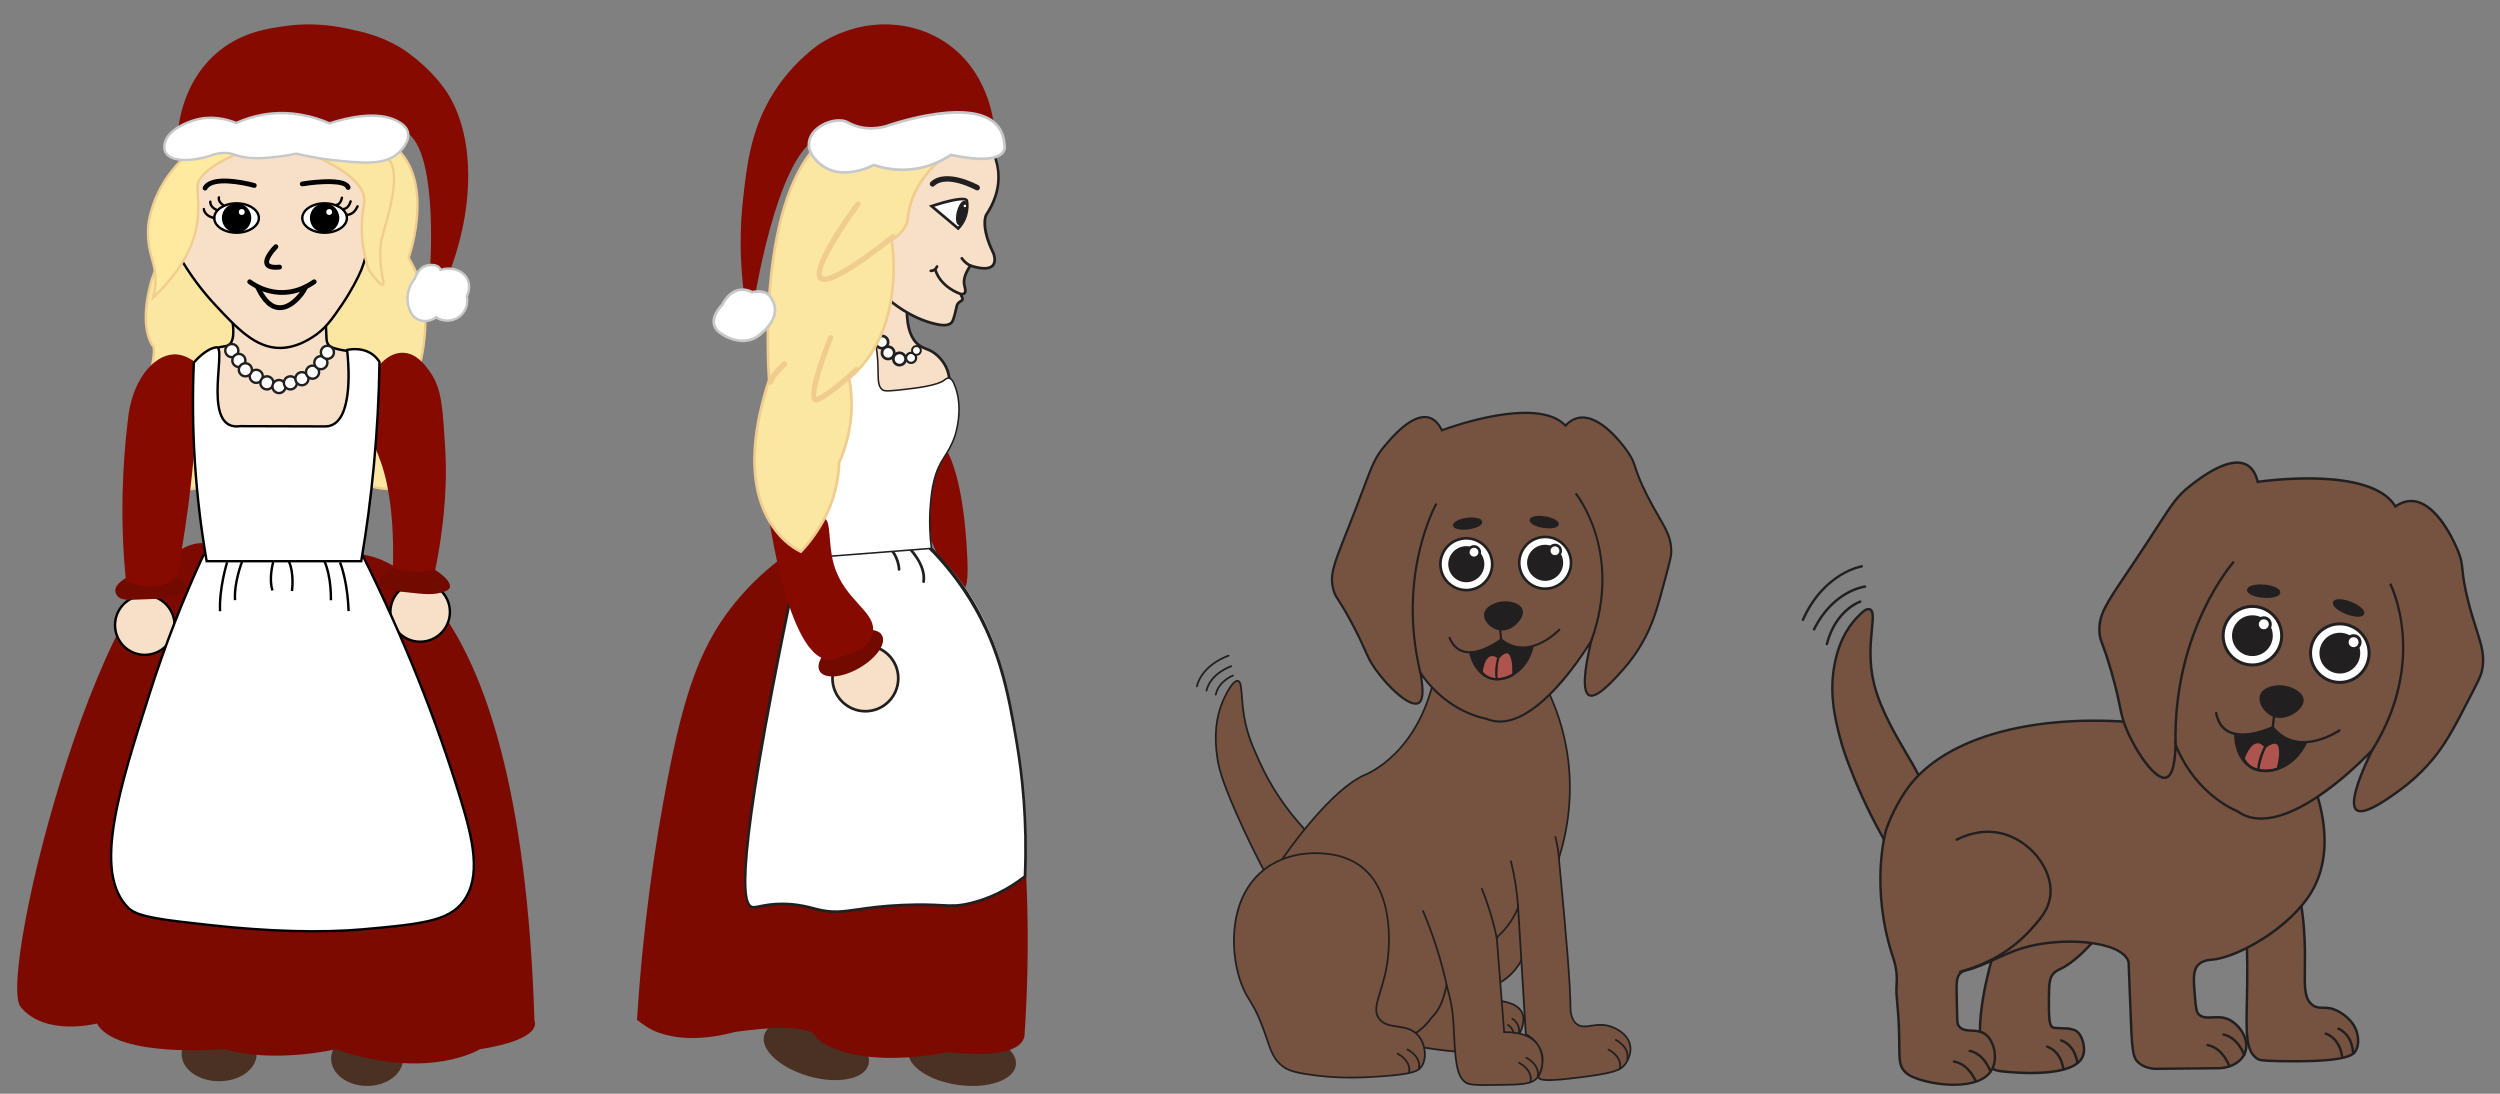 <?xml version="1.0" encoding="UTF-8"?><svg id="Layer_107" xmlns="http://www.w3.org/2000/svg" width="1600" height="700" viewBox="0 0 1600 700"><rect x="0" y="0" width="1600" height="700" fill="#808080" stroke="none"/><defs><style>.cls-1{fill:#f8e0c8;}.cls-2{fill:#f1cc8f;}.cls-3,.cls-4{fill:#fff;}.cls-5{fill:#ffea9f;}.cls-6{fill:#fbe7a1;}.cls-7{fill:#860a00;}.cls-8{fill:#ae544f;}.cls-9{fill:#c7c8ca;}.cls-10{fill:#221f20;}.cls-11{fill:#4b3024;}.cls-12{fill:#720a00;}.cls-13{fill:#765341;}.cls-14{fill:#7d0a00;}.cls-4{stroke:#221f20;stroke-miterlimit:10;}</style></defs><path class="cls-6" d="m97.4,178.1s-9.16,27.48,0,42.75c0,0,3.56-.38-2.04,21.76-5.6,22.14,16.92,65.27,16.92,65.27,0,0,3.82,9.16,17.94,3.05s95.42-4.2,95.42-4.2c0,0,20.61,9.92,29.01,4.58,8.4-5.34,12.98-74.05,12.98-74.05,0,0,13.74-40.84-6.11-72.14,0,0,17.56-48.85-8.78-70.99-26.34-22.14-120.23-3.82-120.23-3.82l-29.01,71.76-6.11,16.03Z"/><path class="cls-2" d="m121.47,313.8c-1.7,0-3.26-.29-4.68-.86-3.84-1.55-5.16-4.64-5.22-4.77-.9-1.71-22.56-43.59-16.96-65.76,4.4-17.38,3-20.35,2.67-20.77l-.3.03-.25-.42c-9.24-15.4-.45-42.26-.07-43.39v-.03s6.12-16.03,6.12-16.03l29.17-72.16.41-.08c.23-.05,23.83-4.61,50.33-6.41,35.73-2.42,59.46,1.07,70.54,10.39,25.24,21.22,10.67,66.94,9.13,71.49,19.06,30.46,6.75,70.12,6.02,72.39-.1,1.42-1.25,17.99-3.34,34.97-4.43,36.05-8.62,38.71-9.99,39.59-8.37,5.33-27.54-3.49-29.61-4.46-4.13-.09-81.42-1.7-94.93,4.14-3.34,1.44-6.37,2.17-9.07,2.17Zm-23.55-93.62c.16.08.34.2.51.4,1.7,1.96.92,9.43-2.31,22.21-5.46,21.6,16.63,64.29,16.86,64.72.04.08,1.19,2.71,4.43,4.01,3.28,1.31,7.48.87,12.51-1.31,14.11-6.1,92.42-4.34,95.74-4.26l.32.08c.2.1,20.31,9.68,28.25,4.62,6.62-4.21,11.35-54.44,12.62-73.44l.04-.2c.14-.41,13.39-40.86-6.03-71.48l-.2-.32.13-.36c.17-.48,17.07-48.6-8.55-70.14-24.87-20.91-112.38-5-119.17-3.73l-28.85,71.36-6.09,16c-.25.75-8.75,27.13-.22,41.83Z"/><path class="cls-1" d="m148.36,202.95c2.13,11.89.47,16.35-1.98,17.86-2.53,1.56-6.55.4-7.95,2.97-.53.97-.67,2.45-.91,4.95-.13,1.31-.15,2.29-.15,2.47-.18,7.81-.52,9.94-.48,17.93.07,13.13.15,19.74,2.61,21.98.66.6,2.28,1.88,10.94,2.75,6.93.69,11.35.09,18.4.21,9.05.16,18.1-.16,27.15-.21.9,0,4.92.15,10.3.1,8.24-.07,12.39-.13,13.92-1.15.1-.07.21-.14.34-.25,4.45-3.64,3.38-10.44,3.91-23.02.13-3,.16-7.53.23-16.59.02-3.14,0-6.4-2.11-7.99-1.15-.86-1.82-.42-5.77-1.38-3.33-.81-5.21-1.31-6.49-2.83-1.17-1.39-1.28-3.05-1.36-4.47-.26-4.58-.48-9.25-.63-14.12-19.99.26-39.98.52-59.97.78Z"/><path d="m157.53,274.98c-2.21,0-4.52-.08-7.18-.34-9.15-.92-10.71-2.34-11.38-2.94-2.66-2.42-2.8-8.3-2.87-22.55-.02-4.88.09-7.58.23-10.71.09-2.01.18-4.19.25-7.24,0-.25.03-1.23.16-2.53.25-2.58.4-4.14,1-5.25,1-1.85,2.98-2.12,4.89-2.38,1.19-.16,2.42-.33,3.33-.89,2.76-1.7,3.32-7.6,1.63-17.06l-.16-.9,61.65-.8.02.76c.14,4.52.35,9.14.63,14.1.07,1.25.16,2.8,1.18,4.02,1.1,1.32,2.75,1.77,6.08,2.58,1.67.41,2.74.56,3.52.66,1.07.15,1.72.24,2.53.85,2.47,1.86,2.44,5.45,2.42,8.62v.2c-.07,8.94-.11,13.42-.23,16.42-.11,2.67-.15,5.08-.19,7.25-.14,8.26-.22,13.24-4,16.34-.15.12-.28.22-.4.29-1.69,1.13-5.39,1.2-14.34,1.28-3.9.03-7.02-.03-8.89-.08-.69-.01-1.2-.02-1.42-.02-3.26.02-6.51.07-9.77.12-5.7.09-11.59.19-17.39.08-2.58-.04-4.8,0-6.95.06-1.45.03-2.87.07-4.34.07Zm-8.26-71.27c1.67,9.89.85,15.7-2.5,17.76-1.19.73-2.59.92-3.94,1.11-1.67.23-3.11.42-3.74,1.58-.45.83-.59,2.27-.82,4.66-.12,1.24-.14,2.18-.15,2.4-.07,3.09-.17,5.28-.26,7.29-.14,3.11-.25,5.79-.23,10.63.06,12.07.1,19.36,2.36,21.41.46.42,1.85,1.68,10.49,2.55,4.33.43,7.73.35,11.33.27,2.16-.05,4.4-.1,7.01-.06,5.78.1,11.66,0,17.34-.08,3.26-.05,6.53-.11,9.79-.12.27,0,.75.01,1.46.02,1.86.04,4.96.11,8.84.08,7.3-.06,12.12-.1,13.49-1.02.08-.05.17-.12.28-.2,3.23-2.64,3.31-7.36,3.44-15.16.04-2.18.08-4.61.19-7.29.13-2.97.16-7.45.23-16.36v-.2c.02-2.8.05-5.97-1.8-7.37-.47-.35-.79-.41-1.81-.55-.81-.11-1.92-.27-3.67-.69-3.26-.8-5.42-1.32-6.9-3.09-1.36-1.62-1.47-3.53-1.54-4.93-.27-4.7-.47-9.09-.61-13.38l-58.3.76Z"/><path class="cls-1" d="m115.6,160.9v4.56c7.84,13.28,15.96,23.06,22.12,29.66,14.08,15.11,26.12,28.01,42.3,27.56,9.12-.26,16.33-4.66,19.52-6.61,8.36-5.11,12.84-11.57,19.45-21.3,6.04-8.91,10.38-17.5,12.28-22.1,7.97-19.36,6.86-51.11-5.78-85.2h-101.94c-2.64,24.48-5.29,48.95-7.93,73.43Z"/><path d="m179.18,223.47c-16.11,0-28.14-12.91-42.03-27.81-8.37-8.97-15.84-19-22.22-29.8l-.11-.18v-4.86s8.01-74.12,8.01-74.12h103.17l.19.51c12.01,32.39,14.22,65.25,5.77,85.77-1.95,4.74-6.36,13.41-12.35,22.24-6.39,9.42-11.01,16.23-19.69,21.52-3.17,1.93-10.57,6.46-19.9,6.72-.28,0-.57.01-.85.01Zm-62.81-58.22c6.3,10.63,13.66,20.51,21.91,29.35,13.89,14.89,25.91,27.78,41.71,27.31,8.91-.25,16.07-4.63,19.13-6.49,8.39-5.12,12.93-11.81,19.21-21.07,5.93-8.74,10.28-17.29,12.2-21.96,8.26-20.06,6.11-52.26-5.61-84.13h-100.7l-7.86,72.69v4.31Z"/><ellipse class="cls-3" cx="151.4" cy="139.53" rx="14.27" ry="9.4"/><path d="m151.4,149.71c-8.3,0-15.05-4.57-15.05-10.18s6.75-10.18,15.05-10.18,15.05,4.57,15.05,10.18-6.75,10.18-15.05,10.18Zm0-18.81c-7.44,0-13.5,3.87-13.5,8.63s6.05,8.63,13.5,8.63,13.5-3.87,13.5-8.63-6.05-8.63-13.5-8.63Z"/><circle cx="151.4" cy="139.53" r="9.4"/><circle class="cls-3" cx="154.74" cy="135.7" r="1.89"/><path d="m137.13,140.31c-.05,0-.11,0-.17-.02-7-1.51-7.25-6.25-7.26-6.45-.02-.43.32-.79.75-.8.4-.06.78.32.8.74,0,.17.29,3.76,6.04,5,.42.09.68.5.59.92-.08.36-.4.61-.76.61Z"/><path d="m138.86,135.26c-.11,0-.22-.02-.32-.07-5.32-2.4-4.7-6.09-4.67-6.24.08-.42.49-.7.9-.62.42.08.7.48.62.9-.02.13-.35,2.69,3.79,4.56.39.18.56.64.39,1.03-.13.29-.41.46-.71.46Z"/><path d="m142.96,132.13c-.15,0-.3-.04-.43-.13-4.24-2.85-3.18-5.81-3.14-5.93.15-.4.59-.6,1-.45.4.15.6.59.46.99-.03.11-.59,2,2.55,4.11.36.24.45.72.21,1.08-.15.22-.4.34-.64.34Z"/><ellipse class="cls-3" cx="207.74" cy="139.53" rx="14.27" ry="9.4"/><path d="m207.74,149.71c-8.3,0-15.05-4.57-15.05-10.18s6.75-10.18,15.05-10.18,15.05,4.57,15.05,10.18-6.75,10.18-15.05,10.18Zm0-18.81c-7.44,0-13.5,3.87-13.5,8.63s6.05,8.63,13.5,8.63,13.5-3.87,13.5-8.63-6.05-8.63-13.5-8.63Z"/><circle cx="207.74" cy="139.53" r="9.4"/><circle class="cls-3" cx="210.69" cy="135.7" r="1.89"/><path d="m222.31,138.2c-.33,0-.55-.03-.58-.04-.42-.07-.7-.47-.63-.9.07-.42.48-.7.89-.63.16.03,3.74.49,6.13-4.88.17-.39.64-.57,1.02-.39.39.17.57.63.39,1.02-2.35,5.26-5.84,5.82-7.22,5.82Z"/><path d="m219.65,134.58s-.06,0-.07,0c-.43-.02-.76-.39-.73-.81.02-.41.36-.74.77-.74.01,0,.02,0,.04,0,.23,0,2.73-.1,4-4.36.12-.41.55-.64.97-.52.41.12.64.56.52.97-1.57,5.24-4.95,5.46-5.5,5.46Z"/><path d="m215.34,131.91c-.41,0-.76-.33-.78-.74-.02-.42.31-.78.73-.81.11-.01,2.07-.24,2.78-3.95.08-.42.5-.69.91-.62.42.08.7.49.62.91-.96,5.01-4.1,5.2-4.23,5.21-.01,0-.02,0-.03,0Z"/><path d="m131.24,121.94c-.25,0-.51-.06-.74-.19-.75-.41-1.03-1.35-.62-2.11,2.4-4.39,8.84-6.11,19.14-5.08,7.3.73,13.86,2.56,14.14,2.64.82.23,1.3,1.09,1.07,1.91-.23.82-1.08,1.31-1.92,1.07-7.04-1.98-26.09-5.67-29.71.94-.28.52-.81.81-1.36.81Z"/><path d="m222.79,121.54c-.65,0-1.25-.41-1.47-1.06-1.14-3.4-15.22-3.3-27.59-1.24-.87.14-1.65-.43-1.78-1.28-.14-.85.43-1.64,1.28-1.78.28-.05,6.94-1.14,14-1.42,10.25-.4,15.84,1.15,17.04,4.73.27.81-.17,1.69-.98,1.97-.16.06-.33.08-.49.08Z"/><path d="m176.44,172.63c-3.71,0-5.98-.98-6.93-2.97-2.12-4.48,4.59-11.52,5.95-12.89.61-.61,1.59-.61,2.19,0,.61.61.61,1.59,0,2.19-2.78,2.79-6.18,7.59-5.34,9.37.18.38,1.18,1.59,6.44,1.07.86-.09,1.61.54,1.7,1.39.08.85-.54,1.61-1.39,1.7-.94.09-1.82.14-2.62.14Z"/><path d="m180.62,188.71c-12.71,0-21.65-7.05-21.78-7.16-.67-.54-.77-1.51-.23-2.18.54-.67,1.51-.77,2.18-.24.74.6,18.5,14.49,39.39-.06.71-.49,1.67-.32,2.16.39.49.7.32,1.67-.38,2.16-7.63,5.32-14.95,7.09-21.32,7.09Z"/><path d="m179.09,198.48c-6.06,0-11.3-4.72-15.6-14.06-.36-.78-.02-1.7.76-2.06.78-.36,1.7-.02,2.06.76,3.92,8.52,8.44,12.64,13.52,12.22,6.84-.55,13.16-9.41,13.98-11.51-.01-.26.04-.53.17-.78.39-.76,1.33-1.06,2.09-.66.49.26,1.01.89.84,1.84-.34,1.93-7.26,12.99-16.27,14.15-.52.07-1.04.1-1.55.1Zm15.55-13.33h.02-.02Zm0,0h0Zm0,0h0Zm0,0h0s0,0,0,0Zm-.18-.12c.06.04.12.08.18.12-.07-.03-.13-.07-.18-.12Z"/><path class="cls-5" d="m152.86,97.88s-24.85,10.02-26.28,20.23c-1.43,10.21,9.04,36.78-28.53,72.24,1.79-6.9,1.64-12.35,1.13-16.15-.98-7.26-3.02-10.51-4.02-18.5-.75-5.98-.36-10.97.07-14.22,1.01-5.22,2.83-11.7,6.23-18.66,6.7-13.68,16.13-22.27,22.09-26.85l20.18-4.28,9.12,6.18Z"/><path class="cls-2" d="m96.62,192.77l.68-2.61c1.42-5.47,1.79-10.8,1.11-15.85-.46-3.43-1.15-5.91-1.89-8.54-.79-2.83-1.6-5.75-2.13-9.97-.6-4.75-.57-9.6.07-14.42,1.28-6.61,3.4-12.95,6.31-18.9,5.11-10.45,12.83-19.83,22.31-27.12l.31-.14,20.51-4.35,10.6,7.18-1.35.55c-.25.1-24.45,9.97-25.8,19.62-.25,1.8-.11,4.26.05,7.1.73,12.73,2.1,36.41-28.82,65.6l-1.96,1.85Zm27.26-96.06c-9.23,7.13-16.74,16.28-21.72,26.46-2.85,5.82-4.93,12.04-6.17,18.46-.62,4.64-.64,9.35-.06,13.97.51,4.1,1.31,6.97,2.09,9.75.71,2.56,1.45,5.21,1.93,8.75.6,4.46.42,9.12-.55,13.89,28.46-27.82,27.22-49.51,26.46-62.58-.17-2.92-.31-5.45-.04-7.4,1.29-9.25,20.15-18,25.42-20.28l-7.67-5.19-19.69,4.17Z"/><path class="cls-6" d="m191.92,96.24s45.6,14.86,40.94,35.04c-1.09,6.05-1.91,14.44-.75,24.28.81,6.87,2.38,12.73,3.99,17.36,5.94,8.3,8.06,9.69,8.85,9.28,1.19-.61-.53-5.22-1.28-12.44-.67-6.46-.23-11.86.28-15.55.36-1.35.9-3.39,1.57-5.86,1.57-5.8,2.72-9.93,2.86-10.42.73-2.66,6.55-23.76,2.14-33.27-5.32-11.48-29.76-15.23-58.61-8.42Z"/><path class="cls-2" d="m244.66,183.06c-1.19,0-3.39-1.58-9.19-9.69l-.1-.2c-1.97-5.67-3.33-11.57-4.03-17.52-.96-8.14-.71-16.38.75-24.5,4.45-19.3-39.97-34.02-40.42-34.17l-2.63-.86,2.69-.64c28.94-6.83,53.95-3.11,59.49,8.85,4.2,9.06-.54,28.16-2.1,33.8l-.11.38c-.34,1.22-1.39,5.01-2.75,10.05-.67,2.47-1.21,4.5-1.57,5.85-.69,5.02-.78,10.19-.25,15.27.3,2.86.75,5.3,1.11,7.27.65,3.54.98,5.32-.25,5.94-.19.1-.4.17-.65.17Zm-7.86-10.5c5.49,7.66,7.28,8.76,7.77,8.91.14-.59-.22-2.52-.53-4.24-.37-1.99-.82-4.47-1.12-7.39-.54-5.2-.45-10.5.28-15.74.38-1.45.92-3.48,1.59-5.95,1.37-5.04,2.42-8.83,2.75-10.06l.1-.37c1.52-5.52,6.16-24.16,2.18-32.74-5.07-10.94-28.01-14.43-55.11-8.58,4,1.47,12.09,4.67,19.81,9.12,14.69,8.47,21.11,17.19,19.09,25.94-1.43,7.94-1.67,16.03-.73,24.01.69,5.8,2,11.55,3.92,17.09Z"/><path class="cls-7" d="m114.24,81.33c1.01-7.61,5.24-31.83,25.8-48.56,15.38-12.51,32.43-14.77,43.81-16.27,17.76-2.35,31.77.44,39.31,2,8.7,1.81,20.1,4.27,32.8,11.77,0,0,16.39,9.68,28.54,26.54,17.9,24.85,20.88,69.41,3.88,115.61l-10.46,7.24-2.82-5.23s5.63-72.79-13.27-88.47c-18.9-15.68-46.25,6.84-46.25,6.84l-88.47-8.04-12.87-3.42Z"/><path class="cls-3" d="m215.12,102.68c-6.75-.68-15.44-1.92-25.45-4.35-2.75.58-6.65,1.32-11.37,1.87-7.69.9-14.05,1.64-21.86.44-5.97-.92-7.7-2.96-13.18-2.79-3.98.13-7.2,1.18-9.28,2.04-13.92,4.19-25.16,3.02-28.06-2.41-1.1-2.06-.8-4.3-.6-5.37,1.96-10.2,17.55-14.75,19.24-15.25,11.67-3.41,22.02-.01,26.62,1.86,4.6-2.1,10.33-4.14,17.09-5.32,19.16-3.35,34.96,2.19,42.63,5.55,6.93-2.28,29.55-9.07,43.58-1.35,1.83,1.01,5.65,3.15,6.6,7.07,1.49,6.15-5.13,12.34-6.04,13.17-8.56,7.81-21.42,6.69-39.92,4.83Z"/><path class="cls-9" d="m234.32,104.81c-5.78,0-12.23-.65-19.27-1.36-8.48-.85-17.01-2.31-25.38-4.32-3.69.78-7.48,1.4-11.27,1.84-7.59.89-14.15,1.66-22.07.43-2.59-.4-4.41-1.01-6.02-1.55-2.14-.71-3.98-1.33-7.02-1.23-3.03.1-6.06.77-9.01,1.98-14.23,4.29-25.87,3.17-29.04-2.76-.88-1.65-1.11-3.63-.67-5.88,1.9-9.89,15.63-14.63,19.79-15.85,10.66-3.12,20.41-.8,26.82,1.76,5.46-2.46,11.17-4.22,16.98-5.24,17.71-3.1,33.01,1.24,42.8,5.49,10.95-3.57,30.92-8.35,43.91-1.2,1.78.98,5.93,3.26,6.98,7.57,1.55,6.39-4.95,12.72-6.27,13.93-5.4,4.92-12.57,6.38-21.25,6.38Zm-19.12-2.9c17.23,1.73,30.84,3.1,39.32-4.63,1.21-1.1,7.16-6.87,5.81-12.41-.88-3.64-4.62-5.7-6.22-6.57-12.59-6.93-32.32-2.1-42.96,1.4l-.28.09-.27-.12c-9.59-4.2-24.69-8.56-42.18-5.5-5.79,1.01-11.47,2.78-16.9,5.26l-.31.14-.31-.13c-6.17-2.52-15.71-4.87-26.11-1.83-2.81.82-16.92,5.39-18.7,14.65-.37,1.9-.19,3.53.52,4.86,2.76,5.18,13.93,6.01,27.15,2.03,3.05-1.26,6.27-1.97,9.48-2.07,3.31-.11,5.37.58,7.56,1.31,1.63.54,3.31,1.1,5.77,1.48,7.71,1.19,13.86.47,21.65-.44,3.8-.44,7.6-1.07,11.3-1.86l.17-.04.17.04c8.35,2.02,16.88,3.48,25.34,4.33Z"/><path class="cls-3" d="m265.59,178.2s1.96-7.63,8.72-8.51c6.76-.87,7.63,3.05,7.63,3.05,7.33-2.31,14.61.62,17.22,5.99,2.41,4.96-.04,10.21-.43,11.02,1.06,5-.93,10.17-5.05,13.11-4.3,3.07-10.12,3.16-14.58.19-3.63,2.72-8.35,3.18-12.04,1.18-3.86-2.1-4.98-6.04-5.19-6.82-.58-1.65-1.17-4.01-1.1-6.87.16-6.34,3.48-10.77,4.8-12.35Z"/><path class="cls-9" d="m272.02,206.25c-1.85,0-3.68-.44-5.32-1.33-3.83-2.09-5.17-5.8-5.57-7.3-.8-2.27-1.18-4.68-1.12-7.09.15-6.03,3.07-10.5,4.87-12.7.35-1.22,2.63-8.04,9.33-8.91,5.54-.71,7.53,1.61,8.19,2.88,7.23-1.97,14.65.8,17.46,6.6,2.32,4.77.48,9.71-.32,11.45,1,5.23-1.1,10.56-5.41,13.64-4.4,3.15-10.37,3.33-15,.5-2.17,1.49-4.66,2.25-7.11,2.25Zm4.15-35.91c-.53,0-1.12.04-1.76.12-6.15.79-8.05,7.86-8.07,7.93l-.16.3c-1.66,2-4.47,6.19-4.62,11.87-.06,2.22.3,4.44,1.05,6.6.29,1.08,1.43,4.55,4.83,6.39,3.42,1.86,7.81,1.42,11.2-1.12l.44-.33.46.3c4.17,2.77,9.67,2.7,13.7-.18,3.88-2.77,5.74-7.61,4.74-12.32l-.05-.26.12-.24c.64-1.32,2.56-5.95.43-10.34-2.57-5.3-9.58-7.71-16.29-5.59l-.81.25-.18-.83c-.03-.11-.7-2.57-5.01-2.57Z"/><circle class="cls-3" cx="148.36" cy="224.38" r="4.18"/><path class="cls-10" d="m148.36,229.34c-.13,0-.26,0-.38-.01-2.73-.21-4.78-2.6-4.57-5.32s2.6-4.78,5.32-4.57c1.32.1,2.52.71,3.39,1.72.86,1.01,1.28,2.29,1.18,3.61-.1,1.32-.71,2.52-1.72,3.39-.91.78-2.04,1.2-3.22,1.2Zm-.02-8.37c-.81,0-1.59.29-2.21.82-.69.59-1.11,1.42-1.18,2.33-.07.91.22,1.79.81,2.48.59.69,1.42,1.11,2.33,1.18.9.07,1.79-.22,2.48-.81.69-.59,1.11-1.42,1.18-2.33.07-.91-.22-1.79-.81-2.48-.59-.69-1.42-1.11-2.33-1.18-.09,0-.18,0-.27,0Z"/><circle class="cls-3" cx="152.86" cy="230.69" r="4.18"/><path class="cls-10" d="m152.86,235.65c-2.73,0-4.96-2.22-4.96-4.96s2.23-4.96,4.96-4.96,4.96,2.22,4.96,4.96-2.23,4.96-4.96,4.96Zm0-8.37c-1.88,0-3.41,1.53-3.41,3.41s1.53,3.41,3.41,3.41,3.41-1.53,3.41-3.41-1.53-3.41-3.41-3.41Z"/><circle class="cls-3" cx="163.99" cy="240.84" r="4.18"/><path class="cls-10" d="m163.99,245.8c-2.73,0-4.96-2.22-4.96-4.96s2.22-4.96,4.96-4.96,4.96,2.22,4.96,4.96-2.23,4.96-4.96,4.96Zm0-8.37c-1.88,0-3.41,1.53-3.41,3.41s1.53,3.41,3.41,3.41,3.41-1.53,3.41-3.41-1.53-3.41-3.41-3.41Z"/><circle class="cls-3" cx="170.81" cy="245.03" r="4.18"/><path class="cls-10" d="m170.81,249.99c-2.73,0-4.96-2.22-4.96-4.96s2.23-4.96,4.96-4.96,4.96,2.22,4.96,4.96-2.23,4.96-4.96,4.96Zm0-8.37c-1.88,0-3.41,1.53-3.41,3.41s1.53,3.41,3.41,3.41,3.41-1.53,3.41-3.41-1.53-3.41-3.41-3.41Z"/><circle class="cls-3" cx="178.57" cy="247.39" r="4.18"/><path class="cls-10" d="m178.57,252.35c-2.73,0-4.96-2.22-4.96-4.96s2.23-4.96,4.96-4.96,4.96,2.22,4.96,4.96-2.23,4.96-4.96,4.96Zm0-8.37c-1.88,0-3.41,1.53-3.41,3.41s1.53,3.41,3.41,3.41,3.41-1.53,3.41-3.41-1.53-3.41-3.41-3.41Z"/><circle class="cls-3" cx="185.86" cy="245.03" r="4.18"/><path class="cls-10" d="m185.85,249.99c-.8,0-1.59-.19-2.31-.58-2.42-1.28-3.35-4.28-2.07-6.7,1.28-2.42,4.28-3.35,6.7-2.07,2.42,1.28,3.35,4.28,2.07,6.7-.62,1.17-1.66,2.03-2.92,2.42-.48.15-.98.22-1.47.22Zm.01-8.37c-1.22,0-2.41.66-3.02,1.82-.88,1.66-.24,3.73,1.42,4.61.81.42,1.72.51,2.6.24.87-.27,1.58-.86,2.01-1.67.88-1.66.24-3.73-1.42-4.61-.51-.27-1.05-.39-1.58-.39Z"/><circle class="cls-3" cx="193.23" cy="242.37" r="4.18"/><path class="cls-10" d="m193.23,247.33c-2.73,0-4.96-2.22-4.96-4.96s2.23-4.96,4.96-4.96,4.96,2.22,4.96,4.96-2.23,4.96-4.96,4.96Zm0-8.37c-1.88,0-3.41,1.53-3.41,3.41s1.53,3.41,3.41,3.41,3.41-1.53,3.41-3.41-1.53-3.41-3.41-3.41Z"/><circle class="cls-3" cx="200.02" cy="238.19" r="4.18"/><path class="cls-10" d="m200.03,243.15c-2.73,0-4.96-2.22-4.96-4.96s2.23-4.96,4.96-4.96,4.96,2.22,4.96,4.96-2.23,4.96-4.96,4.96Zm0-8.37c-1.88,0-3.41,1.53-3.41,3.41s1.53,3.41,3.41,3.41,3.41-1.53,3.41-3.41-1.53-3.41-3.41-3.41Z"/><circle class="cls-3" cx="205.35" cy="232.1" r="4.18"/><path class="cls-10" d="m205.36,237.06c-2.73,0-4.96-2.22-4.96-4.96s2.23-4.96,4.96-4.96,4.96,2.22,4.96,4.96-2.23,4.96-4.96,4.96Zm0-8.37c-1.88,0-3.41,1.53-3.41,3.41s1.53,3.41,3.41,3.41,3.41-1.53,3.41-3.41-1.53-3.41-3.41-3.41Z"/><circle class="cls-3" cx="209.54" cy="225.49" r="4.18"/><path class="cls-10" d="m209.54,230.45c-2.73,0-4.96-2.22-4.96-4.96s2.23-4.96,4.96-4.96,4.96,2.22,4.96,4.96-2.23,4.96-4.96,4.96Zm0-8.37c-1.88,0-3.41,1.53-3.41,3.41s1.53,3.41,3.41,3.41,3.41-1.53,3.41-3.41-1.53-3.41-3.41-3.41Z"/><circle class="cls-3" cx="157.04" cy="236.66" r="4.18"/><path class="cls-10" d="m157.04,241.62c-2.73,0-4.96-2.22-4.96-4.96s2.23-4.96,4.96-4.96,4.96,2.22,4.96,4.96-2.23,4.96-4.96,4.96Zm0-8.37c-1.88,0-3.41,1.53-3.41,3.41s1.53,3.41,3.41,3.41,3.41-1.53,3.41-3.41-1.53-3.41-3.41-3.41Z"/><ellipse class="cls-11" cx="140.23" cy="674.66" rx="23.98" ry="17.33"/><ellipse class="cls-11" cx="234.95" cy="677.55" rx="23.03" ry="17.45"/><path class="cls-14" d="m130.53,347.65l100.16,7.25s102.14-.33,111.36,298.5c0,0,6.59,11.53-34.92,18.12,0,0-32.95,20.43-92.25,0,0,0-38.88,9.23-71.17,0,0,0-69.19,5.93-81.71-16.47,0,0-32.95,8.57-48.76-10.54-15.81-19.11,55.32-301.34,117.29-296.86Z"/><circle class="cls-1" cx="92.66" cy="400.06" r="19.04"/><path d="m92.66,419.88c-10.93,0-19.82-8.89-19.82-19.82s8.89-19.82,19.82-19.82,19.82,8.89,19.82,19.82-8.89,19.82-19.82,19.82Zm0-38.08c-10.07,0-18.26,8.19-18.26,18.27s8.19,18.26,18.26,18.26,18.26-8.19,18.26-18.26-8.19-18.27-18.26-18.27Z"/><circle class="cls-1" cx="268.9" cy="391.65" r="19.04"/><path d="m268.9,411.47c-10.93,0-19.82-8.89-19.82-19.82s8.89-19.82,19.82-19.82,19.82,8.89,19.82,19.82-8.89,19.82-19.82,19.82Zm0-38.08c-10.07,0-18.26,8.19-18.26,18.27s8.19,18.27,18.26,18.27,18.27-8.19,18.27-18.27-8.19-18.27-18.27-18.27Z"/><path class="cls-12" d="m108.14,366.87c4.7,1.9,11.5,6.22,10.85,9.75-.26,1.39-1.6,2.25-2.76,2.9-6.62,3.68-13.17,3.65-23.51,4.04-10.72.41-15.21.89-17.67-2.24-.31-.4-1.18-1.54-1.26-3.12-.27-5.59,9.73-9.87,11.5-10.62,2.72-1.16,12.5-4.88,22.86-.7Z"/><path class="cls-12" d="m278.53,364.83c4.38,2.56,10.48,7.82,9.33,11.21-.45,1.34-1.9,2-3.15,2.47-7.08,2.69-13.56,1.71-23.85.61-10.66-1.14-15.18-1.31-17.16-4.77-.25-.44-.95-1.69-.8-3.27.54-5.57,11.05-8.36,12.91-8.86,2.86-.76,13.08-3.03,22.72,2.6Z"/><path class="cls-7" d="m127.36,233.85c-7.46-6.79-13.61-7.13-15.98-7.06-13.33.38-27.21,17.06-29.56,42.15-1.77,14.49-3.04,30.5-3.38,47.8-.39,20.02.52,38.39,2.11,54.79,0,0,18.5,9.8,32.65-2.18,5.22-27.74,9.49-58.12,11.97-90.88,1.17-15.4,1.86-30.29,2.18-44.62Z"/><path class="cls-7" d="m242.88,233.61c1.24-1.5,6.89-7.98,14.94-7.85,8.55.13,14.02,7.63,16.93,11.62,6.34,8.69,7.92,17.86,9.1,33.35,1.38,18.23,2.45,33.31.25,56.85-.88,9.46-2.47,22.22-5.56,37.25-3.45.65-7.85,1.16-12.94.99-5.7-.19-10.51-1.17-14.14-2.2,1.06-37.83-4.13-59.47-9.41-72.44-.94-2.31-2.93-6.91-4.26-13.6-3.52-17.7.85-33.44,5.1-43.97Z"/><path class="cls-3" d="m130.24,355.18h101.74c32.05,64.46,51.16,118.11,62.8,156.24,7.67,25.12,13.97,49.65,1.33,66-9.49,12.27-27.79,14.13-64,17.33-9.7.86-42.2,3.4-97.34-2.67-30.99-3.41-46.61-5.23-52.39-10.81-23.38-22.58-6.29-76,13.72-138.53,12.28-38.38,25.31-68.54,34.14-87.57Z"/><path d="m200.79,596.8c-19.97,0-42.32-1.32-66.1-3.94-32.42-3.57-47-5.38-52.84-11.03-23.73-22.92-6.47-76.86,13.51-139.32,9.6-30,21.1-59.5,34.18-87.67l.21-.45h102.72l.21.43c25.97,52.23,47.12,104.83,62.85,156.36,7.87,25.79,13.89,50.29,1.2,66.7-9.88,12.79-29.3,14.51-64.55,17.63-9.59.85-20.11,1.27-31.39,1.27Zm-70.05-240.85c-12.97,27.98-24.37,57.26-33.9,87.03-19.83,61.97-36.95,115.49-13.92,137.74,5.71,5.51,22.13,7.32,51.93,10.6,37.12,4.09,70.73,5.01,97.19,2.67,37.44-3.32,54.37-5.28,63.46-17.04,12.23-15.83,6.29-39.92-1.46-65.3-15.66-51.3-36.7-103.68-62.54-155.69h-100.77Z"/><path class="cls-3" d="m154.92,359.47s-5.25,13.2-4.5,24.64"/><path d="m149.65,384.16c-.75-11.48,4.34-24.43,4.55-24.98l1.44.57c-.05.13-5.18,13.18-4.45,24.3l-1.55.1Z"/><path class="cls-3" d="m211.76,384.16s.53-14.2-4-24.73"/><path d="m212.54,384.19l-1.55-.06c0-.14.47-14.15-3.94-24.39l1.42-.61c4.55,10.57,4.09,24.48,4.07,25.06Z"/><path class="cls-3" d="m145.35,359.81s-5.25,16.8-4.5,31.36"/><path d="m140.08,391.22c-.75-14.53,4.48-31.46,4.53-31.63l1.48.46c-.05.17-5.2,16.84-4.47,31.09l-1.55.08Z"/><path class="cls-3" d="m223.07,391.1s-.23-17.6-5.46-31.21"/><path d="m222.3,391.11c0-.17-.29-17.63-5.41-30.94l1.45-.56c5.22,13.58,5.51,31.3,5.51,31.48l-1.55.02Z"/><path class="cls-3" d="m174.84,359.75s-3.01,10.37-.45,18.17"/><path d="m173.66,378.16c-2.6-7.94.32-18.2.44-18.63l1.49.43c-.03.1-2.91,10.24-.46,17.71l-1.47.48Z"/><path class="cls-3" d="m186.82,378.25s1.65-11.04-1.91-18.83"/><path d="m187.59,378.37l-1.53-.23c.02-.11,1.57-10.91-1.85-18.39l1.41-.65c3.62,7.91,2.04,18.81,1.97,19.27Z"/><path class="cls-3" d="m124.05,232.06s7.43-8.99,14.47-9.78c7.04-.78-10.17,53.96,15.25,50.44l54.75.16c1.44-.05,2.71-.34,3.82-.8,14.72-6.13,10.18-45.11,9.81-48.12,1.67-.37,9.9-2.01,16.55,3.07,1.94,1.48,3.27,3.18,4.18,4.64-.3,20.49-1.38,42.51-3.57,65.86-2.06,21.92-4.87,42.51-8.11,61.62h-98.93c-3.34-19.17-6.1-40.62-7.59-64.07-1.45-22.86-1.45-43.98-.62-63.01Z"/><path d="m231.85,359.93h-100.24l-.11-.64c-3.68-21.16-6.24-42.74-7.6-64.16-1.33-20.91-1.54-42.14-.63-63.1v-.26s.18-.2.18-.2c.31-.38,7.71-9.25,14.98-10.05.59-.06,1.11.11,1.52.51,1.58,1.52,1.34,6.08.72,14.67-.83,11.47-1.96,27.17,4.31,33.04,2.15,2.01,4.99,2.74,8.69,2.23l54.85.16c1.24-.04,2.43-.29,3.52-.74,14.32-5.96,9.55-45.62,9.34-47.31l-.09-.7.69-.15c3.03-.67,10.77-1.7,17.19,3.21,1.72,1.31,3.19,2.94,4.37,4.85l.12.19v.23c-.32,21.93-1.53,44.11-3.58,65.92-1.93,20.55-4.66,41.31-8.12,61.68l-.11.65Zm-98.94-1.55h97.62c3.4-20.13,6.09-40.62,8-60.92,2.04-21.69,3.24-43.75,3.56-65.57-1.06-1.66-2.37-3.09-3.88-4.24-5.55-4.24-12.4-3.58-15.22-3.06.78,6.76,4.14,42.18-10.36,48.22-1.26.52-2.64.82-4.09.86l-54.77-.16c-4.03.56-7.37-.32-9.85-2.64-6.81-6.38-5.65-22.51-4.8-34.29.44-6.07.89-12.34-.24-13.44-.07-.07-.13-.11-.27-.08-6.08.68-12.67,8.01-13.79,9.3-.89,20.82-.68,41.9.64,62.66,1.34,21.14,3.85,42.45,7.46,63.35Z"/><path class="cls-1" d="m580.4,198.73c.08,13.48,3.98,19.4,7.84,22.25,3.87,2.85,7.12,2.19,12,6.87,1.39,1.33,5.44,5.32,6.84,11.79.55,2.57,1.1,4.94.34,6.85-5.59,14.05-55.84,4.89-55.84,4.89l-5.34-50.52,25.61-18.5,8.54,16.36Z"/><path class="cls-10" d="m582.43,255.19c-14.52,0-29.86-2.74-31-2.95l-.64-.12-5.46-51.67,26.84-19.39,9.1,17.45v.21c.06,10.68,2.58,17.93,7.48,21.55,1.49,1.1,2.91,1.66,4.41,2.24,2.19.86,4.68,1.83,7.68,4.7,3.72,3.57,6.11,7.69,7.09,12.24l.04.19c.57,2.61,1.1,5.07.26,7.18-2.61,6.54-13.94,8.37-25.81,8.37Zm-30.04-4.56c5.84.99,49.29,7.94,54.22-4.46.64-1.62.17-3.82-.34-6.16l-.04-.19c-.91-4.2-3.13-8.02-6.59-11.35-2.75-2.64-4.97-3.5-7.11-4.34-1.54-.6-3.13-1.22-4.81-2.46-5.34-3.93-8.09-11.58-8.19-22.73l-7.97-15.28-24.38,17.61,5.22,49.36Z"/><path class="cls-1" d="m621.09,170c-4.19,6.09-4.49,10.04-3.85,12.61.25,1.01,1.24,4.16-.03,5.17-.69.54-1.69.2-2,.8-.39.75,1,1.62.84,2.83-.14,1.08-1.36,1.27-2.5,2.34-1.48,1.4-1.18,2.75-2.3,6.86-.9,3.28-1.34,4.92-2.27,5.87-2.2,2.25-6.33,1.7-9.33,1.07-17.42-3.66-30.26-15.38-30.26-15.38-6.52-5.94-12.37-11.28-15.17-18.71-12.11-32.11,39.6-85.06,39.6-85.06l32.69-4.42s24.83,23.35,4.67,53.59c0,0-3.93,7.13,4.67,24.58,0,0,5.9,14.5-14.75,7.87Z"/><path class="cls-10" d="m604.11,208.97c-1.62,0-3.27-.28-4.66-.57-17.45-3.67-30.54-15.47-30.67-15.59-6.44-5.87-12.52-11.42-15.4-19.05-5.13-13.59.03-32.22,15.34-55.36,11.33-17.12,24.31-30.49,24.44-30.62l.21-.22.3-.04,33.11-4.48.3.29c.25.24,25.13,24.21,4.8,54.71,0,0-3.51,7.01,4.73,23.71.12.28,2.26,5.67-.66,8.82-2.37,2.55-7.25,2.71-14.52.46-2.99,4.5-4.12,8.33-3.36,11.37l.08.31c.42,1.57,1.19,4.48-.42,5.76-.51.4-1.08.49-1.49.55-.05,0-.11.02-.17.02.05.1.13.22.18.31.32.53.75,1.25.63,2.17-.14,1.08-.94,1.59-1.65,2.04-.37.24-.75.48-1.12.83-.8.75-.94,1.46-1.29,3.16-.18.87-.39,1.93-.77,3.29-.94,3.43-1.41,5.14-2.49,6.25-1.4,1.43-3.42,1.88-5.48,1.88Zm-9.89-119.75c-3.55,3.71-50.59,53.72-39.2,83.93,2.73,7.24,8.39,12.4,14.94,18.37.13.11,12.88,11.6,29.85,15.17,2.75.58,6.63,1.12,8.53-.82.76-.78,1.19-2.35,2.04-5.47.36-1.33.57-2.36.74-3.2.38-1.84.6-2.95,1.8-4.08.49-.46.98-.78,1.38-1.03.64-.41.82-.55.85-.79.04-.31-.17-.66-.4-1.04-.32-.53-.76-1.27-.35-2.07.37-.72,1.1-.83,1.58-.9.27-.04.52-.08.66-.19.32-.26.56-1.15-.18-3.94l-.09-.34c-.92-3.67.42-8.15,3.98-13.31l.37-.54.62.2c6.81,2.19,11.42,2.26,13.32.21,2.16-2.33.37-6.87.35-6.92-8.68-17.6-4.8-25.02-4.62-25.33,18.58-27.88-1.37-49.4-4.21-52.24l-31.97,4.33Z"/><circle class="cls-3" cx="564.46" cy="218.94" r="3.93"/><path class="cls-10" d="m564.46,223.75c-2.65,0-4.81-2.16-4.81-4.81s2.16-4.81,4.81-4.81,4.81,2.16,4.81,4.81-2.16,4.81-4.81,4.81Zm0-7.86c-1.69,0-3.06,1.37-3.06,3.06s1.37,3.06,3.06,3.06,3.06-1.37,3.06-3.06-1.37-3.06-3.06-3.06Z"/><circle class="cls-3" cx="568.39" cy="225.82" r="3.93"/><path class="cls-10" d="m568.39,230.63c-2.65,0-4.81-2.16-4.81-4.81s2.16-4.81,4.81-4.81,4.81,2.16,4.81,4.81-2.16,4.81-4.81,4.81Zm0-7.86c-1.69,0-3.06,1.37-3.06,3.06s1.37,3.06,3.06,3.06,3.06-1.37,3.06-3.06-1.37-3.06-3.06-3.06Z"/><circle class="cls-3" cx="575.67" cy="229.75" r="3.93"/><path class="cls-10" d="m575.67,234.56c-2.65,0-4.81-2.16-4.81-4.81s2.16-4.81,4.81-4.81,4.81,2.16,4.81,4.81-2.16,4.81-4.81,4.81Zm0-7.86c-1.69,0-3.06,1.37-3.06,3.06s1.37,3.06,3.06,3.06,3.06-1.37,3.06-3.06-1.37-3.06-3.06-3.06Z"/><circle class="cls-3" cx="583.09" cy="229.04" r="3.22"/><path class="cls-10" d="m583.09,232.97c-2.17,0-3.93-1.76-3.93-3.93s1.76-3.93,3.93-3.93,3.93,1.76,3.93,3.93-1.76,3.93-3.93,3.93Zm0-6.43c-1.38,0-2.5,1.12-2.5,2.5s1.12,2.5,2.5,2.5,2.5-1.12,2.5-2.5-1.12-2.5-2.5-2.5Z"/><circle class="cls-3" cx="586.53" cy="224.29" r="2.81"/><path class="cls-10" d="m586.53,227.72c-1.9,0-3.44-1.54-3.44-3.44s1.54-3.44,3.44-3.44,3.44,1.54,3.44,3.44-1.54,3.44-3.44,3.44Zm0-5.63c-1.21,0-2.19.98-2.19,2.19s.98,2.19,2.19,2.19,2.19-.98,2.19-2.19-.98-2.19-2.19-2.19Z"/><path class="cls-3" d="m621.09,170s-2.76-.96-5.52-4.67"/><path class="cls-10" d="m621.09,170.88c-.1,0-.19-.02-.29-.05-.12-.04-3.05-1.09-5.94-4.98-.29-.39-.21-.94.18-1.22.38-.29.93-.21,1.22.18,2.54,3.42,5.09,4.36,5.11,4.37.45.16.69.66.53,1.12-.13.36-.46.58-.82.58Z"/><path class="cls-3" d="m618.82,128.71s2,9.47-5.56,17.51l-17.03-14.3s22.39-7.56,22.58-3.22Z"/><path class="cls-10" d="m613.33,147.43l-18.85-15.83,1.47-.5c3.2-1.08,19.37-6.36,22.86-3.97.52.36.82.86.87,1.46.18.95,1.74,10.21-5.79,18.22l-.57.6Zm-15.34-15.16l15.18,12.74c6.48-7.46,4.8-16.03,4.78-16.12l-.02-.14c0-.05,0-.1-.11-.17-1.91-1.31-12.26,1.25-19.83,3.69Z"/><ellipse class="cls-10" cx="615.48" cy="136.31" rx="8" ry="3.19" transform="translate(336.37 701.55) rotate(-76.21)"/><circle class="cls-3" cx="617.52" cy="131.79" r=".81"/><path class="cls-10" d="m614.66,188.91h-.04c-.92-.04-13.19-4.59-16.77-15.75-.15-.46.1-.95.56-1.1.46-.15.95.1,1.1.56,3.29,10.22,14.06,14.15,15.16,14.51.26.04.43.08.6.24.27.25.36.66.22.99-.14.33-.48.54-.84.54Z"/><path class="cls-10" d="m595.91,174.2c-.1,0-.19,0-.27-.01-.48-.04-.84-.47-.79-.95.04-.48.47-.83.94-.79.12,0,2.13.1,3.09-2.19.19-.44.7-.66,1.14-.47.44.19.65.7.47,1.14-1.09,2.61-3.33,3.27-4.58,3.27Z"/><path class="cls-10" d="m625.39,121.85c-.29,0-.58-.07-.84-.22-.19-.1-18.65-10.14-26.53-2.65-.7.67-1.81.64-2.47-.06s-.64-1.81.06-2.47c9.74-9.23,29.78,1.66,30.63,2.13.85.47,1.15,1.53.69,2.38-.32.58-.92.91-1.53.91Z"/><ellipse class="cls-11" cx="522.42" cy="671.89" rx="17.5" ry="34.69" transform="translate(-266.97 990.03) rotate(-74.08)"/><ellipse class="cls-11" cx="615.78" cy="677.04" rx="17.5" ry="34.69" transform="translate(-137.57 1196.69) rotate(-82.31)"/><path class="cls-14" d="m589.97,344.14c-28.35,3.21-56.7,6.42-85.05,9.63-8.14,5.71-19.43,14.64-30.73,27.51-25.56,29.12-36.19,61.44-47.23,118.84-7.65,39.77-15.44,91.34-19.27,152.59,3.74,2.96,8.38,6.32,14.35,8.38,9.99,3.44,25.6,5.4,48.1-.57,0,0,49.85-7.94,52.48,3.84,0,0,19.97,20.96,84.31,9.02,0,0,45.05,6.43,48.72-10.1,4.13-60.3,1.52-111.19-2.36-149.4-9.17-90.15-27.03-125.24-45.38-149.31-6.87-9.01-13.35-15.87-17.93-20.41Z"/><path class="cls-7" d="m603.01,284.02s13.67,12.28,16.18,75.34c2.51,63.06-40.46-56.65-40.46-56.65l24.28-18.7Z"/><path class="cls-3" d="m530.56,353c21.35-1.18,42.71-2.36,64.06-3.55,5.26,4.89,12.71,12.45,20.28,22.69,24.22,32.74,29.92,66.12,35.79,102.93,3.37,21.16,6.47,50.45,5.33,85.79-7.57,5.91-19.16,13.34-34.55,17.11-14.51,3.56-15.88.11-43.75,1.29-31.83,1.35-38.07,6.99-55.33,2.57-3.65-.93-9.44-2.74-18.01-3.22-13.9-.77-20.25,2.8-23.16,1.93-8.81-2.64-6.51-52.11,31.16-228.61,6.06.35,12.13.71,18.19,1.06Z"/><path class="cls-10" d="m534.79,584.36c-3.88,0-7.85-.46-12.63-1.68l-1.51-.4c-3.56-.95-8.95-2.39-16.34-2.79-8.37-.46-14,.68-17.73,1.43-2.58.52-4.29.86-5.64.47-15.54-4.65,9.99-133.28,30.55-229.63l.16-.73,18.88,1.1c21.1-1.47,42.2-2.93,63.3-4.4,5.48,5.32,13.19,13.47,21.05,24.41,24.72,34.45,30.92,68.88,36.65,102.82,3.55,21,6.81,50.37,5.33,85.9v.43l-.34.26c-10.81,8.44-22.54,14.25-34.88,17.27-8.26,2.03-12.4,1.81-19.27,1.45-5.26-.28-12.46-.66-24.65-.14-12.91.54-21.56,1.8-28.52,2.8-5.43.78-9.86,1.42-14.43,1.42Zm-34.3-6.73c1.24,0,2.54.03,3.92.11,7.57.42,13.06,1.88,16.7,2.85l1.49.39c10.07,2.58,16.2,1.69,26.37.22,7-1.01,15.7-2.27,28.7-2.82,12.27-.52,19.52-.14,24.82.14,6.93.36,10.75.56,18.76-1.4,11.97-2.93,23.37-8.55,33.89-16.69,1.5-35.25-1.76-64.4-5.32-85.25-5.48-32.09-11.25-63.93-33.53-97.01-8.67-12.87-17.45-22.38-23.77-28.6-20.65,1.43-41.3,2.87-61.95,4.3l-17.5-1.02c-39.15,183.57-38.8,224.7-31.6,226.85.92.28,2.54-.05,4.79-.5,3.2-.65,7.78-1.57,14.25-1.57Z"/><path class="cls-3" d="m580.62,349.52s12.09,11.04,10.48,22.72"/><path class="cls-10" d="m591.11,373.12s-.08,0-.12,0c-.48-.06-.81-.51-.75-.99,1.53-11.08-9.82-21.61-10.17-21.92-.18-.15-.3-.37-.32-.62-.03-.48.34-.9.82-.93.39-.04.51-.03,2.32,1.91,3.17,3.41,10.39,12.36,9.08,21.81-.06.44-.44.76-.86.76Z"/><path class="cls-3" d="m569.76,350.96s5.23,5.41,5.64,13.46"/><path class="cls-10" d="m575.4,365.3c-.46,0-.85-.36-.87-.83-.38-7.64-5.34-12.84-5.39-12.9-.34-.35-.33-.9.02-1.24.35-.33.9-.33,1.24.02.22.23,5.47,5.74,5.88,14.02.02.48-.35.89-.83.92-.02,0-.03,0-.04,0Z"/><path class="cls-4" d="m558.75,211.99c.38,1.45.93,3.69,1.46,6.46,3.54,18.49-.3,27.12,4.52,31,1.5,1.2,5.83.71,14.5-.28,7.06-.8,20.93-2.38,25.41-6.11.35-.29,1.42-1.24,2.67-1.07,1.73.24,2.75,2.47,3.12,3.28,7.12,15.63.62,34,.62,34-4.6,13.02-9.7,14.11-13.3,28.3-1.33,5.25-1.72,9.38-2.15,13.94-1.13,12.06-.43,22.2.5,29.45-21.92,1.7-43.84,3.39-65.76,5.09-1.85-11.68-3.71-23.36-5.56-35.04l3.06-97.13,30.91-11.89Z"/><circle class="cls-1" cx="553.83" cy="434.14" r="21.05"/><path class="cls-10" d="m553.83,456.06c-12.09,0-21.92-9.84-21.92-21.93s9.83-21.93,21.92-21.93,21.93,9.84,21.93,21.93-9.84,21.93-21.93,21.93Zm0-42.1c-11.12,0-20.18,9.05-20.18,20.18s9.05,20.18,20.18,20.18,20.18-9.05,20.18-20.18-9.05-20.18-20.18-20.18Z"/><ellipse class="cls-12" cx="544.52" cy="418.01" rx="23.01" ry="10.95" transform="translate(-136.05 328.27) rotate(-30)"/><path class="cls-7" d="m491.35,326.03s13.56,104.88,43.47,95.71l16.75-6.38c2.75-2.16,5.94-5.46,6.94-10.06,3.02-13.88-18.16-20.43-24.88-44.18-3.93-13.9-1.41-28.4-6.38-29.51-1.95-.44-2.74,1.7-6.38,1.99-5.4.44-8.25-3.88-13.96-6.38-3.22-1.41-8.2-2.62-15.55-1.2Z"/><path class="cls-6" d="m528.56,87.87s73.19-20.4,88.15-11.58,4.48,13.61,4.48,13.61c0,0-37.15,15.27-40.34,50.6,0,0-.46,7.29-10.26,12.99,0,0,10.71,56.98-27.12,88.66,1.01,5.41,1.73,11.99,1.5,19.44-.46,14.91-4.53,26.82-7.95,34.52-.13,4.12-.57,8.58-1.49,13.3-4.06,20.72-15.29,35.39-22.95,43.6,0,0-50-20.71-20.31-109.78,0,0-9.83-118.51,36.3-155.36Z"/><path class="cls-2" d="m512.8,354.04l-.56-.23c-.52-.22-12.89-5.48-21.73-21.88-14.65-27.18-7.63-63.26.86-88.81-.4-5.3-8.48-119.89,36.64-155.93l.31-.16c3-.84,73.72-20.4,88.83-11.49,5.78,3.41,8.64,6.73,8.47,9.88-.18,3.46-3.92,5.21-4.07,5.28-.4.16-36.73,15.5-39.83,49.88-.02.29-.58,7.54-10.17,13.36.99,6.23,8.11,58.61-27.13,88.55,1.14,6.31,1.61,12.75,1.42,19.13-.37,11.9-3.04,23.58-7.95,34.69-.15,4.47-.66,8.93-1.51,13.27-3.12,15.91-11.13,31.14-23.17,44.03l-.41.44Zm16.17-265.38c-45.08,36.27-35.93,153.31-35.84,154.49l.02.18-.06.17c-8.4,25.18-15.4,60.81-1.1,87.48,7.5,13.99,17.9,19.74,20.37,20.95,11.58-12.55,19.29-27.3,22.31-42.7.84-4.3,1.34-8.73,1.48-13.16l.08-.33c4.86-10.96,7.51-22.46,7.87-34.19.2-6.42-.3-12.9-1.48-19.25l-.09-.5.39-.33c37-30.98,26.93-87.26,26.82-87.82l-.11-.61.53-.31c9.23-5.36,9.82-12.22,9.82-12.29,3.2-35.46,40.5-51.19,40.88-51.35h0s2.91-1.37,3.03-3.78c.08-1.68-1.17-4.47-7.61-8.27-14.12-8.33-83.34,10.53-87.3,11.62Z"/><path class="cls-2" d="m493.29,246.24c-.18.02-.36,0-.54-.04-.94-.21-1.54-1.15-1.33-2.09,1.04-4.66,8.62-11.69,9.48-12.48.71-.65,1.82-.6,2.47.11.65.71.6,1.82-.11,2.47-2.94,2.69-7.82,7.95-8.43,10.66-.17.76-.81,1.29-1.54,1.36Z"/><path class="cls-2" d="m522.09,257.61c-.89-.07-1.49-.5-1.83-.84-4.36-4.36,5.38-30.31,9.77-41.26.36-.89,1.34-1.33,2.2-.95.86.37,1.26,1.39.9,2.28-6.31,15.76-11.97,34.2-10.61,37.26.09-.02.22-.07.39-.15,9.32-4.51,24.02-18.63,24.17-18.77.68-.66,1.74-.62,2.37.09.63.71.58,1.81-.1,2.47-.62.59-15.24,14.64-25.04,19.38-.88.43-1.62.55-2.22.5Zm.53-3.35h.02s-.02,0-.02,0Z"/><path class="cls-2" d="m527.54,180.46c-1.72,0-2.79-.56-3.56-1.31-7.04-6.85,16.34-39.59,23.67-49.47.58-.77,1.67-.93,2.45-.36.78.58.94,1.67.36,2.45-14.21,19.14-27.27,41.73-24.04,44.87.77.75,6.53,3.01,44.03-26.41.76-.6,1.86-.46,2.46.3.6.76.46,1.86-.3,2.46-28.08,22.03-39.7,27.47-45.07,27.47Z"/><path class="cls-7" d="m636.23,81.4c-.35-4.08-3.71-36.67-32.14-54.93-23.96-15.39-56.05-14.38-81.09,2.72-6.45,4.86-15.98,13.04-24.66,25.31-17.52,24.74-20.29,50.08-22.87,73.75-1.59,14.6-2.62,36.04,1,62.05l5.8,4.93s14.28-94.41,41.06-106.91l112.91-6.92Z"/><path class="cls-3" d="m566.91,80.85s73.48-26.45,75.93,11.76c0,0,4.74,14.7-34.29,6.53-4.25,2.86-13.22,8.05-25.76,9.26-10.48,1.01-18.86-1.21-23.53-2.82-1.21.65-18.95,9.87-32.36.91-1.07-.72-9.53-6.46-9.19-14.43.4-9.69,12.93-15.96,21.29-14.85,3.45.46,4.25,1.91,8.69,3.39,7.48,2.5,14.51,1.48,19.22.25Z"/><path class="cls-9" d="m540.52,111.23c-4.68,0-9.63-1.03-14.1-4.01-2.33-1.56-9.91-7.27-9.58-15.19.16-3.85,2.09-7.44,5.59-10.38,4.62-3.88,11.33-6.01,16.69-5.3,2.09.28,3.3.9,4.7,1.63,1.06.55,2.27,1.17,4.15,1.8,5.69,1.9,11.97,1.98,18.68.24.77-.27,12.45-4.38,26.29-6.92,19.26-3.53,33.31-2.51,41.77,3.04,5.48,3.59,8.5,9.09,8.99,16.32.17.62.75,3.46-1.54,6.01-4.29,4.77-15.54,5.31-33.43,1.6-5.48,3.63-14.32,8.09-25.85,9.2-7.86.76-16-.19-23.54-2.75-1.79.91-9.81,4.7-18.82,4.7Zm-3.48-33.27c-4.5,0-9.8,1.93-13.48,5.02-2.17,1.82-4.8,4.89-4.97,9.12-.3,7.19,7.28,12.65,8.81,13.67,13.08,8.74,30.71-.55,31.46-.95l.34-.18.36.12c7.4,2.56,15.4,3.52,23.15,2.78,11.39-1.1,20.07-5.56,25.35-9.12l.31-.21.36.08c21.69,4.54,29.43,1.98,32.11-.96,1.88-2.06,1.2-4.36,1.17-4.46l-.04-.21c-.43-6.71-3.19-11.78-8.21-15.07-19.34-12.69-66.08,3.91-66.55,4.08l-.08.02c-7.06,1.84-13.69,1.75-19.71-.26-2.01-.67-3.28-1.33-4.4-1.91-1.36-.7-2.34-1.21-4.12-1.45-.6-.08-1.22-.12-1.86-.12Z"/><path class="cls-3" d="m481.37,187.05s-11.23-7.08-19.24,8.17c0,0-12.03,11.45,0,18.66,0,0,14.86,10.61,26.4-1.75,0,0,12.43-10.09,5.25-20.91,0,0-2.05-6.51-12.41-4.18Z"/><path class="cls-9" d="m475.43,218.98c-7.53,0-13.71-4.32-13.81-4.39-3.39-2.03-5.31-4.65-5.66-7.75-.65-5.85,4.61-11.31,5.46-12.15,2.84-5.35,6.39-8.62,10.56-9.74,4.58-1.22,8.42.56,9.53,1.17,9.88-2.07,12.65,3.72,13.05,4.71,7.42,11.32-5.35,21.89-5.48,21.99-4.38,4.68-9.25,6.17-13.65,6.17Zm-.27-32.7c-.87,0-1.79.1-2.75.36-3.7,1-6.9,4.02-9.51,8.98l-.17.23c-.06.05-5.63,5.44-5.03,10.8.28,2.53,1.92,4.7,4.88,6.48.64.45,14.44,10.04,25.32-1.59.57-.47,11.81-9.81,5.16-19.83l-.11-.22c-.08-.23-2-5.71-11.38-3.59l-.35.08-.31-.19s-2.46-1.51-5.75-1.51Z"/><path class="cls-13" d="m834.75,530.55l-3.61,32.46-20.29-2.25c-8.56-16-14.99-29.78-19.55-40.15-9.41-21.39-11.28-29.21-12.28-36.07-2.28-15.61-.14-26.99,3.59-35.78,2.19-5.15,6.74-13.69,9.67-13,2.96.69,1.75,10.19,4.07,23.32,1.99,11.3,5.47,19.01,9.84,28.67,4.71,10.41,13.27,26.22,28.56,42.79Z"/><path class="cls-10" d="m831.65,563.64l-21.16-2.35-.14-.26c-7.07-13.2-13.65-26.72-19.57-40.19-9.73-22.12-11.38-29.75-12.33-36.21-2.01-13.79-.82-25.59,3.63-36.09.62-1.47,6.2-14.3,10.33-13.34,2.18.51,2.46,4.14,2.93,10.14.29,3.75.65,8.41,1.57,13.64,1.97,11.22,5.43,18.86,9.8,28.53,6.94,15.35,16.51,29.7,28.46,42.65l.18.19-3.7,33.29Zm-20.43-3.42l19.42,2.16,3.51-31.64c-11.95-12.99-21.53-27.37-28.48-42.75-4.41-9.75-7.88-17.44-9.88-28.81-.93-5.29-1.29-9.98-1.59-13.75-.38-4.91-.68-8.8-2.05-9.11-2.08-.51-6.21,6.06-9.02,12.67-4.37,10.3-5.54,21.9-3.55,35.48.93,6.38,2.57,13.93,12.24,35.92,5.87,13.35,12.39,26.75,19.39,39.84Z"/><path class="cls-13" d="m960.15,628.7s12.43-5.88,17.18-23.05-2.49-37.74-2.49-37.74l-24.18,16.72-4.97,25.99-21.83-.24-22.13,45.75-3.5,7.31v4.77s36.21,6.68,40.36,4.45c4.15-2.23,30.85-4.45,33.39-9.85s9.22-19.39-12.08-22.25.26-11.85.26-11.85Z"/><path class="cls-10" d="m934.96,673.67c-9.93,0-33.7-4.32-36.84-4.9l-.47-.09.06-5.49,3.5-7.31,22.29-46.08,21.72.24,4.92-25.75.19-.13,24.8-17.15.25.71c.07.21,7.24,20.93,2.5,38.08-4.76,17.23-17.36,23.36-17.48,23.42h-.02c-3.75,1.58-9.59,4.91-9.29,7.2.12.9,1.43,2.56,8.89,3.57,7.43,1,12.27,3.47,14.37,7.34,2.98,5.46-.26,12.35-1.82,15.66-1.67,3.55-11.03,5.53-23.09,7.75-4.94.91-9.2,1.69-10.58,2.43-.66.36-2.04.51-3.89.51Zm-36.16-5.94c14.49,2.65,36.63,5.97,39.52,4.42,1.54-.83,5.68-1.59,10.91-2.55,8.74-1.61,20.71-3.81,22.23-7.04,1.62-3.45,4.58-9.74,1.88-14.69-1.92-3.53-6.47-5.8-13.52-6.75-6.35-.85-9.58-2.34-9.88-4.55-.51-3.88,8.83-7.91,9.97-8.39.41-.2,12.3-6.19,16.86-22.68,4.15-15.03-1.04-32.92-2.24-36.68l-23.36,16.15-5.02,26.23-21.95-.25-21.97,45.42-3.44,7.19v4.16Z"/><path class="cls-13" d="m919.38,425.77l65.24,4.89c6.15,10.44,13.87,26.48,17.72,47.28,5.88,31.78-.39,57.85-4.66,71.25,4.42,46.12,7.27,79.4,7.38,94.12.02,2.7-.02,8.98,4.03,12.1,5.43,4.19,12.25-1.92,22.28,1.72,1.56.57,9.95,3.82,11.79,11.28,1.61,6.51-2.75,12.3-3.19,12.87-2.89,3.72-6.93,5.51-29.21,8.28-18.32,2.28-25.34,2.28-26.09-.02-.22-.69.32-.97,1.18-3.6.48-1.45,1.61-4.92,1.39-8.62-.28-4.55-2.5-7.81-3.41-9.11-2.54-3.63-5.69-5.49-7.32-6.3-1.65-27.07-3.3-54.14-4.95-81.21-.58,1.47-1.26,2.99-2.07,4.55-3.42,6.58-7.82,11.37-11.61,14.69,1.59,20.22,3.18,40.45,4.77,60.67,2.89-.1,15.42-.24,21.18,7.6.31.43.99,1.4,1.63,2.8,2.77,6.08,2.06,14.27-1.77,18.87-3.44,4.13-10.54,4.3-24.59,4.46-12.37.14-18.56.36-21.34-1.73-5.88-4.41-6.4-14.74-7.43-35.4-.2-3.88-.52-13.09-3.98-24.62-.23-.78-.44-1.42-.58-1.85-.21,1.01-.4,1.79-.51,2.22-1.62,6.45-3.27,12.64-9.42,18.79,0,0-5.3,7.91-13.77,11.51-22.42,9.5-59.87-8.72-59.87-8.72l-21.28-98.96v-6.13s29.01-42.97,52.28-53.41c0,0,37.43-13.63,46.17-70.29Z"/><path class="cls-10" d="m950.14,695c-6.76,0-10.57-.32-12.71-1.92-6.09-4.57-6.62-15.02-7.66-35.83l-.03-.52c-.21-4.19-.63-12.89-3.88-23.78-.01.06-.03.11-.04.16-1.56,6.23-3.18,12.67-9.57,19.06-.15.24-5.42,8.01-13.95,11.63-11.73,4.97-27.53,2.33-38.72-.77-12.08-3.34-21.53-7.91-21.63-7.96l-.25-.12-.06-.27-21.29-99.08v-6.3l.1-.15c.07-.11,7.39-10.9,17.45-22.84,13.54-16.05,25.34-26.41,35.07-30.77.13-.05,9.44-3.52,19.68-13.83,9.46-9.51,21.67-26.95,26.15-56.03l.08-.52,66.07,4.95.15.26c8.72,14.8,14.7,30.77,17.79,47.47,4.35,23.51,2.75,48.2-4.64,71.41,5.07,52.89,7.27,81.02,7.37,94.05v.17c.02,2.79.06,8.6,3.81,11.48,2.51,1.93,5.33,1.5,8.9.97,3.77-.57,8.04-1.21,13.23.67,2.39.87,10.32,4.27,12.15,11.68,1.66,6.73-2.79,12.7-3.3,13.36-3.11,4-7.82,5.79-29.59,8.5-18.48,2.3-25.23,2.31-26.55-.06-.05.06-.1.12-.15.18-3.68,4.42-11.26,4.51-25.02,4.66l-2.34.03c-2.48.03-4.69.06-6.65.06Zm-24.48-66.48l.66,2.06c.14.43.34,1.08.58,1.86,3.34,11.11,3.77,19.98,3.98,24.24l.02.51c1.03,20.45,1.55,30.72,7.21,34.97,2.45,1.84,8.21,1.77,18.66,1.64l2.34-.03c14.43-.16,20.95-.4,24.16-4.25.68-.82,1.26-1.76,1.73-2.8.1-.27.21-.59.33-.95.27-.81.73-2.23,1.05-3.95.48-3.53.04-7.37-1.42-10.57-.29-.64-.63-1.27-1-1.86-.22-.34-.42-.62-.57-.84-5.21-7.09-16.21-7.51-20.69-7.36l-.55.02-4.83-61.5.22-.19c4.79-4.2,8.65-9.09,11.48-14.52.76-1.46,1.45-2.97,2.05-4.5l.95-2.4,5.08,83.45c2.08,1.09,4.93,3.04,7.23,6.33.23.31.45.65.67.99,1.04,1.63,2.62,4.61,2.85,8.42.09,1.45-.03,2.86-.23,4.14-.23,2.09-.77,4.1-1.61,5.87-.21.54-.39.93-.52,1.23-.27.6-.3.69-.25.84.77,2.36,13.31,1.14,25.47-.38,22.61-2.81,26.15-4.62,28.83-8.07.48-.61,4.62-6.18,3.09-12.38-1.69-6.86-9.17-10.06-11.43-10.88-4.92-1.79-9.03-1.17-12.67-.62-3.69.56-6.88,1.03-9.77-1.19-4.19-3.23-4.24-9.64-4.26-12.38v-.17c-.1-13.01-2.31-41.14-7.38-94.07v-.12s.02-.11.02-.11c7.36-23.07,8.97-47.61,4.64-70.97-3.05-16.47-8.94-32.23-17.5-46.84l-64.42-4.83c-2.56,16.21-9.24,38.93-26.44,56.19-10.42,10.46-19.63,13.89-20.02,14.03-22.15,9.94-50.03,50.3-51.91,53.05v5.89l21.2,98.62c3.3,1.55,38.18,17.47,59.15,8.59,8.21-3.48,13.47-11.22,13.52-11.3,6.24-6.25,7.81-12.54,9.34-18.61.1-.42.3-1.2.5-2.19l.44-2.11Zm38.34,31.5c3.03,0,7.63.32,11.95,1.91l-4.8-78.77c-.36.8-.74,1.58-1.14,2.35-2.84,5.48-6.72,10.41-11.52,14.67l4.7,59.85c.25,0,.52,0,.8,0Z"/><path class="cls-13" d="m910.76,583.05c3.05,7.22,6.07,15.23,8.85,24,2.88,9.08,5.07,17.66,6.75,25.55"/><path class="cls-10" d="m926.36,633.17c-.26,0-.5-.18-.56-.45-1.82-8.56-4.09-17.13-6.74-25.5-2.56-8.08-5.53-16.14-8.83-23.95-.12-.29.01-.63.3-.75.29-.12.63.01.75.3,3.31,7.84,6.3,15.93,8.87,24.05,2.66,8.4,4.93,17.01,6.77,25.6.07.31-.13.61-.44.68-.04,0-.08.01-.12.01Z"/><path class="cls-13" d="m948.38,568.82c1.87,4.61,3.72,9.73,5.42,15.33,1.76,5.8,3.11,11.28,4.14,16.32"/><path class="cls-10" d="m957.94,601.04c-.27,0-.5-.19-.56-.46-1.12-5.47-2.51-10.94-4.12-16.27-1.57-5.15-3.38-10.3-5.4-15.28-.12-.29.02-.63.31-.74.29-.12.63.02.74.31,2.04,5.02,3.87,10.19,5.44,15.38,1.63,5.36,3.02,10.87,4.15,16.37.06.31-.14.61-.45.68-.04,0-.08.01-.12.01Z"/><path class="cls-13" d="m966.99,551.2c1.1,4.42,2.12,9.3,2.94,14.6.86,5.49,1.38,10.64,1.68,15.35"/><path class="cls-10" d="m971.62,581.72c-.3,0-.55-.23-.57-.53-.33-5.11-.89-10.26-1.68-15.3-.76-4.88-1.75-9.78-2.93-14.55-.08-.31.11-.62.42-.69.31-.08.62.11.69.42,1.19,4.81,2.19,9.74,2.95,14.65.79,5.08,1.36,10.26,1.69,15.4.02.31-.22.59-.53.61-.01,0-.02,0-.04,0Z"/><path class="cls-13" d="m995.43,535.65c.54,2.08,1.05,4.39,1.46,6.89.43,2.59.69,5.02.85,7.24"/><path class="cls-10" d="m997.75,550.35c-.3,0-.55-.23-.57-.53-.17-2.39-.45-4.81-.84-7.19-.38-2.29-.87-4.59-1.45-6.84-.08-.31.1-.62.41-.7.31-.08.62.11.7.41.59,2.29,1.09,4.62,1.47,6.94.4,2.41.69,4.86.86,7.29.02.31-.22.59-.53.61-.01,0-.03,0-.04,0Z"/><path class="cls-13" d="m820.85,682.37c-7.78-5.82-8.26-14.13-14.03-28.31-5.06-12.44-7.84-13.79-11.28-21.73-8.81-20.38-9.75-55.96,11.94-74.49,14-11.96,31.66-11.9,35.6-11.78,5.05.15,18.41.54,29.23,9.51,21.28,17.65,16.38,54.98,15.57,60.51-2.8,19.2-10.84,28.94-5.05,36.17,5.93,7.4,18.18,1.93,25.31,11.09,4.12,5.3,5.16,13.75,1.79,19.02-2.19,3.41-5.99,5.11-26.52,6.57-14.54,1.03-30.12,1.42-48.9-1.71-9.78-1.63-12.32-3.84-13.65-4.83Z"/><path class="cls-10" d="m864.56,690.23c-9.12,0-19.05-.62-30.15-2.47-9.46-1.58-12.22-3.67-13.7-4.79l-.2-.15c-5.68-4.25-7.6-9.9-10.26-17.72-1.08-3.17-2.3-6.76-3.95-10.83-2.88-7.07-5.04-10.59-6.95-13.69-1.46-2.36-2.83-4.6-4.32-8.04-8.5-19.65-10.37-55.96,12.09-75.15,13.25-11.32,29.59-12.11,35.99-11.92,5.09.15,18.61.55,29.58,9.64,20.95,17.38,16.81,53.89,15.77,61.03-1.09,7.44-2.98,13.54-4.5,18.45-2.44,7.87-4.05,13.07-.68,17.27,2.66,3.32,6.75,3.92,11.08,4.56,5.08.75,10.33,1.52,14.23,6.53,4.43,5.7,5.23,14.34,1.82,19.67-2.44,3.8-6.88,5.41-26.96,6.84-5.96.42-12.21.76-18.89.76Zm-43.36-8.32l.2.15c1.3.99,4.02,3.05,13.2,4.58,19.11,3.18,34.73,2.7,48.77,1.7,19.88-1.41,23.97-3.02,26.08-6.31,3.12-4.87,2.33-13.1-1.76-18.36-3.61-4.65-8.64-5.39-13.49-6.1-4.56-.67-8.86-1.31-11.81-4.98-3.75-4.68-1.98-10.4.47-18.33,1.51-4.87,3.39-10.93,4.46-18.28.56-3.87,1.74-14.1.49-25.56-1.69-15.51-7.03-27.09-15.86-34.42-10.66-8.84-23.89-9.23-28.88-9.38-6.28-.18-22.27.59-35.21,11.65-12.29,10.5-16.14,25.47-17.21,36.18-1.28,12.77.75,26.85,5.42,37.65,1.45,3.36,2.81,5.56,4.24,7.89,1.93,3.14,4.13,6.7,7.04,13.85,1.66,4.09,2.89,7.7,3.97,10.89,2.69,7.91,4.47,13.13,9.87,17.18h0Z"/><path class="cls-10" d="m908.12,684.54s-.07,0-.11-.01c-.31-.06-.51-.36-.46-.67,1.42-7.55-6.94-11.61-7.02-11.65-.28-.14-.41-.48-.27-.76.14-.29.48-.4.76-.27.09.04,9.24,4.47,7.66,12.89-.05.27-.29.47-.56.47Z"/><path class="cls-10" d="m778.08,445.14s-.08,0-.13-.01c-.31-.07-.5-.38-.43-.68,2.03-9.1,11.03-12.49,11.41-12.63.3-.11.63.04.73.34s-.04.62-.34.73c-.09.03-8.79,3.32-10.69,11.81-.06.27-.3.45-.56.45Z"/><path class="cls-10" d="m772.11,442.6s-.09,0-.14-.02c-.31-.08-.49-.39-.42-.69,2.91-11.58,15.75-15.88,16.3-16.06.3-.1.62.07.72.37.1.3-.07.62-.37.72-.13.04-12.79,4.29-15.54,15.25-.07.26-.3.43-.55.43Z"/><path class="cls-10" d="m765.96,439.86s-.09,0-.14-.02c-.31-.08-.49-.39-.41-.7,3.69-14.47,20.54-20.01,20.71-20.07.3-.09.62.07.72.37.1.3-.07.62-.37.72-.16.05-16.42,5.41-19.95,19.26-.07.26-.3.43-.55.43Z"/><path class="cls-10" d="m901.81,687.2s-.07,0-.11-.01c-.31-.06-.51-.36-.46-.67,1.42-7.55-6.94-11.61-7.02-11.65-.28-.14-.41-.48-.27-.76.14-.29.48-.41.76-.27.09.04,9.24,4.47,7.66,12.89-.05.27-.29.47-.56.47Z"/><path class="cls-10" d="m984.15,689.79s-.07,0-.11-.01c-.31-.06-.51-.36-.46-.67,1.42-7.55-6.94-11.61-7.02-11.65-.28-.14-.41-.48-.27-.76.14-.29.48-.4.76-.27.09.04,9.24,4.47,7.66,12.89-.05.27-.29.47-.56.47Z"/><path class="cls-10" d="m979.54,693.03s-.07,0-.11-.01c-.31-.06-.51-.36-.46-.67,1.42-7.55-6.94-11.61-7.02-11.65-.28-.14-.41-.48-.27-.76.14-.29.48-.4.76-.27.09.04,9.24,4.47,7.66,12.89-.05.27-.29.47-.56.47Z"/><path class="cls-10" d="m1041.47,678.41s-.07,0-.11-.01c-.31-.06-.51-.36-.46-.67,1.42-7.55-6.94-11.61-7.02-11.65-.28-.14-.41-.48-.27-.76.14-.29.48-.4.76-.27.09.04,9.24,4.47,7.66,12.89-.05.27-.29.47-.56.47Z"/><path class="cls-10" d="m1036.78,684.55s-.07,0-.11-.01c-.31-.06-.51-.36-.46-.67,1.42-7.55-6.94-11.61-7.02-11.65-.28-.14-.41-.48-.27-.76.14-.29.48-.41.76-.27.09.04,9.24,4.47,7.66,12.89-.05.27-.29.47-.56.47Z"/><path class="cls-10" d="m972.14,661.44s-.06,0-.09,0c-.31-.05-.53-.34-.48-.65.81-5.43-3.81-8.24-4-8.36-.27-.16-.36-.51-.2-.78.16-.27.51-.36.78-.2.05.03,5.48,3.31,4.55,9.52-.04.28-.29.49-.56.49Z"/><path class="cls-10" d="m968.65,661.44c-.25,0-.48-.16-.55-.41-.97-3.39-3.18-4.52-3.28-4.57-.28-.14-.4-.48-.26-.76.14-.28.48-.4.76-.26.11.05,2.75,1.38,3.87,5.28.09.3-.09.62-.39.71-.05.02-.1.02-.16.02Z"/><path class="cls-13" d="m909.04,430.56c2.67,13.73,1.07,18.16-1.21,19.4-5.47,2.96-19.41-10.06-27.69-21.85-6.33-9.02-5.31-11.56-15.66-30.6-8.59-15.81-9.69-14.81-11.11-20.04-2.84-10.53.88-17.45,11.47-44.54,12.89-32.96,13.2-37.63,21.14-47.29,3.79-4.61,18.07-21.98,29.1-18.22,3.75,1.28,6.17,4.68,7.74,7.96,0,0,60.51-22.95,79.1-3,1.72-1.86,4.25-3.97,7.68-4.82,14.04-3.49,29.2,17.49,31.38,20.5,7.07,9.78,3.6,10.13,13.21,29.08,9.3,18.32,15.54,23.9,15.44,36.15-.02,2.56-1.14,6.82-3.38,15.24-5.49,20.63-8.38,31.2-15.53,43.49-1.75,3.01-5.6,9.31-11.81,16.35-4.77,5.41-16.68,18.93-21.81,16.6-6.18-2.82-.42-27.66,1.38-35.01,0,0-37.06,63.34-67.22,50.01,0,0-24.77-3.51-42.22-29.42Z"/><path class="cls-10" d="m965.47,461.86c-5.15,1.12-9.98.73-14.42-1.21-1.69-.28-24.07-4.37-40.78-27.11,1.61,9.81.91,15.39-2.12,17.03-6.18,3.32-20.59-10.66-28.6-22.06-3.36-4.78-4.67-7.76-6.66-12.27-1.74-3.95-4.13-9.36-9.03-18.4-4.05-7.47-6.41-11.14-7.97-13.56-1.72-2.67-2.43-3.78-3.2-6.63-2.55-9.46.08-16.1,7.89-35.84,1.1-2.77,2.3-5.8,3.6-9.13,3.23-8.26,5.67-14.75,7.64-19.97,5.83-15.5,7.59-20.18,13.61-27.5,12.2-14.83,22.24-21.04,29.86-18.44,3.16,1.08,5.8,3.68,7.86,7.74,6.63-2.45,60.32-21.47,78.75-3.13,2.28-2.3,4.8-3.81,7.51-4.49.13-.03.26-.06.39-.09,12.96-2.83,26.47,13.6,31.72,20.86,3.72,5.15,4.58,7.74,5.87,11.67,1.17,3.54,2.77,8.4,7.4,17.51,2.75,5.42,5.2,9.67,7.37,13.42,5.13,8.88,8.22,14.25,8.15,23.06-.02,2.6-1.06,6.61-3.41,15.42-5.33,20.01-8.26,31.04-15.6,43.66-3.37,5.79-7.37,11.33-11.89,16.46-8.42,9.56-17.7,19.02-22.63,16.77-5.27-2.4-3.16-17.7,0-31.63-3.54,5.54-10.92,16.47-20.12,26.46-11.17,12.15-21.73,19.35-31.22,21.42Zm-57.77-34.53l1.92,2.84c8.91,13.23,19.78,20.44,27.33,24.16,8.19,4.04,14.35,4.95,14.41,4.96l.18.05c29.26,12.93,65.97-49.1,66.34-49.73l2.42-4.14-1.14,4.66c-4.84,19.72-5.51,32.51-1.77,34.21,4.66,2.12,16.96-11.83,21-16.42,4.46-5.06,8.41-10.53,11.73-16.24,6.95-11.96,9.76-21.92,15.46-43.32,2.15-8.08,3.34-12.54,3.36-15.07.07-8.43-2.95-13.67-7.96-22.35-2.17-3.76-4.64-8.03-7.4-13.48-4.67-9.2-6.29-14.11-7.48-17.7-1.26-3.81-2.09-6.32-5.68-11.29-4-5.54-18.11-23.34-30.65-20.23-2.65.66-5.12,2.21-7.34,4.61l-.51.55-.51-.55c-9.38-10.07-30.12-8.7-45.86-5.78-17.19,3.2-32.32,8.89-32.48,8.95l-.6.23-.28-.58c-1.93-4.04-4.4-6.6-7.33-7.6-4.82-1.64-13.64.14-28.33,18-5.88,7.15-7.47,11.37-13.39,27.11-1.97,5.22-4.41,11.72-7.64,19.99-1.3,3.34-2.51,6.37-3.6,9.14-7.69,19.41-10.28,25.95-7.85,34.96.71,2.65,1.34,3.63,3.03,6.24,1.57,2.44,3.94,6.13,8.02,13.65,4.93,9.09,7.33,14.53,9.08,18.5,1.96,4.43,3.25,7.36,6.53,12.04,8.51,12.11,22.07,24.19,26.79,21.64,1.85-1,3.5-5.05.85-18.65l-.65-3.37Z"/><path class="cls-10" d="m908.36,430.72c-15.27-63.09,10.03-108.28,10.29-108.73l1.21.69c-.26.45-25.28,45.19-10.15,107.71l-1.35.33Z"/><path class="cls-10" d="m1019.13,410.2l-1.31-.47c10.57-29.33,7.31-53.19,2.71-68.05-4.99-16.11-12.58-25.41-12.66-25.5l1.07-.89c.31.37,30.7,38.02,10.19,94.92Z"/><path class="cls-10" d="m940.84,417.46c1.96,8.53,7.9,15.26,15.11,16.77,10.28,2.16,22.84-6.37,24.99-20.7-1.93.56-6.17,1.52-11.3.27-4.4-1.07-7.41-3.26-8.92-4.53-1.65,1.27-3.63,2.6-5.96,3.82-5.31,2.78-10.29,3.89-13.92,4.36Z"/><path class="cls-8" d="m968.47,431.72s1.53-22.65-9.49-10.95c0,0-8.21-7.13-10.7,9.12,0,0,5.6,9.49,20.19,1.83"/><path class="cls-10" d="m961.89,434.95c-9.99,2.18-14.16-4.63-14.21-4.71l-.13-.21.04-.25c.96-6.23,2.89-9.92,5.73-10.97,2.36-.86,4.59.35,5.58,1.03,2.68-2.72,4.87-3.65,6.68-2.86,4.33,1.89,3.67,13.47,3.58,14.79l-.03.39-.34.18c-2.56,1.34-4.86,2.17-6.91,2.61Zm-12.88-5.22c.9,1.3,6.26,7.95,18.79,1.55.26-4.62-.26-11.93-2.78-13.03-1.26-.55-3.17.48-5.54,2.99l-.46.48-.51-.44s-2.4-2.03-4.73-1.17c-2.26.84-3.92,4.16-4.79,9.61Z"/><path class="cls-7" d="m958.98,420.77s-2.35,7.67-1.01,13.79"/><path class="cls-10" d="m958.65,434.41l-1.36.3c-1.36-6.22.93-13.82,1.03-14.14l1.33.41c-.02.08-2.28,7.58-1,13.44Z"/><circle class="cls-3" cx="938.43" cy="361.09" r="16.58"/><path class="cls-10" d="m942.14,378.12c-9.39,2.05-18.69-3.93-20.74-13.32-2.05-9.39,3.93-18.69,13.32-20.74,9.39-2.05,18.69,3.93,20.74,13.32,2.05,9.39-3.93,18.69-13.32,20.74Zm-7.06-32.39c-8.47,1.85-13.86,10.24-12.01,18.71,1.85,8.47,10.24,13.86,18.71,12.01,8.47-1.85,13.86-10.24,12.01-18.71-1.85-8.47-10.24-13.86-18.71-12.01Z"/><circle class="cls-3" cx="988.88" cy="360.2" r="16.58"/><path class="cls-10" d="m992.6,377.23c-9.39,2.05-18.69-3.93-20.74-13.32-2.05-9.39,3.93-18.69,13.32-20.74s18.69,3.93,20.74,13.32c2.05,9.39-3.93,18.69-13.32,20.74Zm-7.06-32.39c-8.47,1.85-13.86,10.24-12.01,18.71,1.85,8.47,10.24,13.86,18.71,12.01,8.47-1.85,13.86-10.24,12.01-18.71-1.85-8.47-10.24-13.86-18.71-12.01Z"/><ellipse class="cls-10" cx="939.29" cy="335.11" rx="8.74" ry="3.06" transform="translate(-35.63 125.11) rotate(-7.48)"/><path class="cls-10" d="m941.87,338.47c-.67.15-1.37.27-2.09.36-4.65.61-9.52-.05-9.84-2.49-.11-.8.27-2,2.63-3.19,1.63-.82,3.84-1.45,6.23-1.76,2.39-.31,4.69-.28,6.48.09,2.59.54,3.26,1.61,3.37,2.4.11.8-.27,2-2.63,3.19-1.14.58-2.57,1.06-4.14,1.4Zm-4.87-5.36c-1.46.32-2.77.76-3.81,1.28-1.37.69-1.93,1.38-1.88,1.76.13.95,3.41,1.93,8.28,1.29,2.24-.3,4.29-.87,5.79-1.62,1.37-.69,1.93-1.38,1.88-1.76-.05-.35-.67-.89-2.27-1.22-1.64-.34-3.77-.37-6.01-.08-.68.09-1.34.21-1.98.34Z"/><ellipse class="cls-10" cx="988.29" cy="334.15" rx="3.06" ry="8.74" transform="translate(503.07 1257.69) rotate(-80.96)"/><path class="cls-10" d="m994.55,337.87c-1.89.41-4.41.38-6.85-.01-4.63-.74-9.12-2.76-8.73-5.19h0c.39-2.44,5.28-2.96,9.91-2.23,2.38.38,4.58,1.06,6.18,1.93,2.33,1.26,2.67,2.47,2.55,3.26-.18,1.15-1.37,1.87-3.05,2.24Zm-14.21-4.99h0c-.15.95,2.72,2.82,7.57,3.6,4.85.77,8.16-.12,8.31-1.07.06-.38-.48-1.09-1.83-1.82-1.47-.79-3.51-1.43-5.74-1.78-4.85-.77-8.16.12-8.31,1.07Z"/><circle class="cls-10" cx="938.43" cy="361.09" r="10.69"/><path class="cls-10" d="m940.89,372.37c-6.22,1.36-12.38-2.6-13.74-8.82-1.36-6.22,2.6-12.38,8.82-13.74,6.22-1.36,12.38,2.6,13.74,8.82,1.36,6.22-2.6,12.38-8.82,13.74Zm-4.55-20.89c-5.3,1.16-8.67,6.41-7.52,11.71,1.15,5.3,6.41,8.67,11.71,7.52,5.3-1.15,8.67-6.41,7.52-11.71s-6.41-8.67-11.71-7.52Z"/><circle class="cls-10" cx="988.88" cy="360.2" r="10.69"/><path class="cls-10" d="m991.34,371.48c-6.22,1.36-12.38-2.6-13.74-8.82-1.36-6.22,2.6-12.38,8.82-13.74s12.38,2.6,13.74,8.82c1.36,6.22-2.6,12.38-8.82,13.74Zm-4.55-20.89c-5.3,1.16-8.67,6.41-7.52,11.71,1.16,5.3,6.41,8.67,11.71,7.52s8.67-6.41,7.52-11.71c-1.15-5.3-6.41-8.67-11.71-7.52Z"/><circle class="cls-3" cx="943.36" cy="353.41" r="3.67"/><path class="cls-10" d="m944.32,357.82c-2.44.53-4.85-1.02-5.38-3.45-.53-2.44,1.02-4.85,3.45-5.38,2.43-.53,4.85,1.02,5.38,3.45.53,2.43-1.02,4.85-3.45,5.38Zm-1.56-7.16c-1.52.33-2.48,1.83-2.15,3.35s1.83,2.48,3.35,2.15,2.48-1.83,2.15-3.35c-.33-1.52-1.83-2.48-3.35-2.15Z"/><circle class="cls-3" cx="995.17" cy="352.47" r="3.67"/><path class="cls-10" d="m996.14,356.89c-2.43.53-4.85-1.02-5.38-3.45-.53-2.43,1.02-4.85,3.45-5.38s4.85,1.02,5.38,3.45-1.02,4.85-3.45,5.38Zm-1.56-7.16c-1.52.33-2.48,1.83-2.15,3.35.33,1.52,1.83,2.48,3.35,2.15s2.48-1.83,2.15-3.35-1.83-2.48-3.35-2.15Z"/><path class="cls-10" d="m950.52,392.84c.66-4.29,6.48-6.2,7.47-6.52,6.18-2.02,14.66-.04,15.86,4.17,1.35,4.74-6.25,13.2-13.78,12.24-5-.63-10.23-5.44-9.54-9.9Z"/><path class="cls-10" d="m963.64,403.25c-1.18.26-2.41.34-3.67.18-3.13-.4-6.44-2.36-8.43-4.99-1.41-1.87-2-3.84-1.72-5.71h0c.66-4.25,5.77-6.36,7.94-7.07,4.23-1.39,9.7-1.01,13.31.91,1.83.97,3.02,2.26,3.44,3.74.63,2.21-.38,5.14-2.7,7.84-1.88,2.19-4.81,4.37-8.17,5.11Zm-12.43-10.31c-.29,1.87.63,3.56,1.45,4.65,1.77,2.35,4.71,4.1,7.49,4.45,4.31.55,8.41-2.25,10.61-4.81,1.98-2.31,2.91-4.82,2.42-6.55-.31-1.1-1.27-2.1-2.75-2.89-3.3-1.75-8.32-2.09-12.22-.82-1.92.63-6.46,2.48-6.99,5.96h0Z"/><path class="cls-10" d="m945.15,417.64c-2.82.61-5.72.76-8.44.05-4.28-1.12-7.51-4.19-9.6-9.15-.15-.35.02-.76.37-.91.35-.15.76.01.91.37,1.91,4.53,4.83,7.34,8.67,8.34,9.11,2.38,20.9-5.89,22.94-7.39l-.62-6.15c-.04-.38.25-.72.62-.76.38-.04.72.24.76.62l.66,6.54c.02.24-.08.47-.27.62-.42.32-7.85,6.04-16,7.82Z"/><path class="cls-10" d="m979.61,414.49c-5.98,1.3-12.74.62-19.32-4.67-.3-.24-.35-.68-.1-.98.24-.3.68-.35.98-.1,7.21,5.8,15.47,6.55,24.56,2.22,6.87-3.27,11.65-8.36,11.7-8.41.27-.28.7-.29.99-.04.28.26.3.7.04.99-.13.13-8.24,8.69-18.84,11Z"/><path class="cls-10" d="m962.08,435.05c-2.87.62-5.71.58-8.28-.17-6.51-1.91-11.86-8.69-13.64-17.28-.08-.38.13-.69.54-.82.38-.08.75.16.82.54,1.68,8.09,6.65,14.46,12.67,16.22,4.19,1.23,9.21.38,13.77-2.32,6.16-3.66,10.65-10.16,12.3-17.83.08-.38.45-.61.83-.53.38.08.62.45.53.83-1.74,8.04-6.46,14.87-12.95,18.73-2.13,1.27-4.37,2.15-6.59,2.64Z"/><path class="cls-13" d="m1274.45,615.18c-1.85,6.49-16.34,58.79,1.39,69.08,1.97,1.14,4.52,1.37,9.54,1.82,5.45.48,42.29,3.73,47.65-10.15,2.14-5.54-.54-14.33-4.87-16.45-.9-.44-2.21-.75-2.65-.86-2.86-.68-4.38-.29-8.87-.64-1.63-.13-2.44-.19-2.64-.28-2.28-1.04-2.81-4.56-2.71-18.3.07-10.27.41-13.73,3.12-16.52,1.44-1.49,2.93-2.12,3.74-2.49,4.4-2.01,10.91-6.24,19.99-16.12-6.28-4.47-12.56-8.94-18.83-13.4l-42.5,12.75c-.79,3.86-1.57,7.72-2.36,11.58Z"/><path class="cls-10" d="m1299.82,687.52c-5.61,0-10.79-.34-14.5-.66-4.99-.44-7.74-.68-9.87-1.92-17.72-10.28-4.6-60-1.76-69.94l2.45-12.01,43.32-13,19.87,14.14-.6.66c-7.43,8.07-14.24,13.56-20.24,16.3-.91.42-2.24,1.02-3.5,2.33-2.45,2.53-2.82,5.68-2.9,15.98-.09,12.95.39,16.73,2.25,17.57.16.04,1.13.12,2.37.21,1.76.14,3.03.16,4.16.18,1.69.03,3.03.05,4.84.49.45.11,1.82.44,2.81.92,4.72,2.3,7.52,11.59,5.26,17.44-3.58,9.27-20.08,11.31-33.94,11.31Zm-22.34-83.3l-2.28,11.17c-1.69,5.93-16.06,58.27,1.03,68.18,1.83,1.06,4.45,1.29,9.21,1.71,9.79.86,42.07,2.71,46.84-9.65,1.97-5.11-.46-13.49-4.48-15.46-.83-.4-2.07-.7-2.48-.8-1.65-.39-2.84-.42-4.5-.44-1.09-.02-2.45-.04-4.25-.18-2.13-.16-2.59-.2-2.91-.35-2.71-1.23-3.27-4.61-3.17-19.02.07-10.16.36-13.99,3.34-17.07,1.47-1.52,3.03-2.23,3.86-2.61,5.77-2.63,12.2-7.77,19.25-15.33l-17.79-12.66-41.68,12.51Z"/><path class="cls-13" d="m1443.47,584.49l28.44-10.73c.78,4.32,1.93,11.5,2.62,20.45,2.18,28.32-2.64,43.25,5.63,49.12,4.95,3.52,8.43-.6,16.88,4.22,1.76,1,10.19,5.8,11.77,14.88.3,1.74,1.07,6.16-1.11,10-1.64,2.88-6.19,7.6-49.31,6.66-11.1-.24-12.31-.59-13.77-1.55-9.59-6.35-6.18-23.76-6.36-58.48-.07-13.87-.69-25.06-1.15-31.84,2.12-.91,4.25-1.83,6.37-2.74Z"/><path class="cls-10" d="m1468.7,680.01c-3.18,0-6.61-.04-10.33-.12-11.46-.25-12.59-.63-14.19-1.69-7.68-5.08-7.42-16.51-6.97-37.25.14-6.39.3-13.64.26-21.88-.06-10.68-.44-21.37-1.15-31.79l-.04-.56,6.92-2.98,29.32-11.06.17.93c1.21,6.72,2.09,13.63,2.63,20.53.78,10.12.67,18.61.58,25.43-.16,12.2-.26,19.57,4.73,23.11,2.08,1.48,3.84,1.48,6.08,1.48,2.67,0,5.99,0,10.73,2.7,6.78,3.86,11.1,9.35,12.16,15.43.31,1.76,1.12,6.44-1.2,10.52-1.37,2.4-4.1,7.18-39.68,7.18Zm-30.78-92.28c.68,10.27,1.06,20.81,1.12,31.33.04,8.26-.12,15.52-.26,21.92-.44,20.18-.69,31.3,6.26,35.9,1.23.81,2.24,1.18,13.36,1.42,39.42.86,46.69-2.9,48.61-6.27,2.04-3.59,1.3-7.86,1.02-9.47-.98-5.62-5.02-10.71-11.39-14.34-4.38-2.49-7.34-2.49-9.96-2.49-2.32,0-4.51,0-6.99-1.77-5.66-4.02-5.56-11.7-5.39-24.41.09-6.79.2-15.24-.57-25.29-.5-6.53-1.32-13.06-2.44-19.44l-27.53,10.38-5.85,2.52Z"/><path class="cls-13" d="m1206.31,538.26c-10.29-18.09-17.1-33.68-21.51-44.97-3.05-7.81-5.35-13.74-7.48-22.24-2.95-11.74-6.34-25.82-3.64-43.27,2.83-18.31,10.49-28.16,15.16-32.96,2.92-3,5.5-5.58,7.7-4.9,5.81,1.8-3.43,22.48,2.86,47.82,6.27,25.29,27.48,53.08,29.25,60.68.14.61.66,3.25,2.62,5.91,1.42,1.92,2.58,2.5,2.98,3.1,1.41,2.12-3.51,9.49-27.94,30.82Z"/><path class="cls-10" d="m1206.1,539.49l-.48-.84c-8.36-14.7-15.62-29.87-21.56-45.08-2.85-7.3-5.32-13.6-7.51-22.33-2.71-10.81-6.43-25.62-3.65-43.58,2.15-13.88,7.32-25.11,15.38-33.38,2.98-3.06,5.79-5.94,8.5-5.11,3.25,1,2.79,5.73,2.03,13.56-.86,8.9-2.04,21.08,1.36,34.81,3.99,16.09,14.01,33.09,21.32,45.51,4.22,7.16,7.27,12.34,7.93,15.19.2.9.73,3.24,2.49,5.63.83,1.13,1.57,1.77,2.11,2.23.38.33.68.58.89.9,1.44,2.16-.46,7.74-28.08,31.85l-.73.63Zm-10.3-148.89c-1.75,0-4.11,2.42-6.4,4.77-7.82,8.03-12.85,18.97-14.95,32.53-2.73,17.65.79,31.68,3.63,42.96,2.17,8.63,4.5,14.6,7.45,22.15,5.8,14.85,12.86,29.66,20.99,44.03,27.23-23.85,27.61-28.35,27.08-29.16-.09-.13-.33-.34-.6-.58-.57-.49-1.42-1.22-2.36-2.49-1.95-2.65-2.53-5.24-2.73-6.09-.63-2.73-3.79-8.08-7.78-14.86-7.36-12.5-17.45-29.62-21.49-45.93-3.47-14-2.28-26.33-1.4-35.34.63-6.55,1.09-11.28-.93-11.91-.16-.05-.33-.07-.5-.07Z"/><path class="cls-13" d="m1415.65,614.2c15.86-1.22,50.34-20.24,64.03-43.91,14.89-25.73,5.12-56.77,1.5-66.77l-105.01-40.25c-69.8-7.78-130.74,7.07-155.33,41.24-9.75,13.54-13.76,26.75-13.76,26.75s-10.84,35.67,4.61,81.96c.3.89,1.5,4.3,2.01,9.05.42,3.88.18,6.81.12,7.7-.56,7.67.84,12.25,1.45,26.73.78,18.63-.96,24.33,3.94,29.3,1.56,1.58,3.32,2.62,6.02,3.71,14.04,5.65,43.09,8.27,49.91-5.79,3.4-7.02,1.18-18.03-4.77-22.17-5.7-3.97-12.73-.17-16.57-4.89-1.27-1.56-1.14-2.77-1.31-10.85-.33-15.78-1.02-20.65,2.5-23.48,1.34-1.08,2.71-1.4,3.34-1.55,11.5-2.78,22.84-10.08,35.64-14.07,25.29-7.87,63.5-5,68.19,8.34.21.6.18.73.36,6.44.26,8.41.73,16.81,1.01,25.22.89,26,1.5,29.83,4.9,32.98,3.35,3.11,7.63,3.9,10.34,4.14,14.04-.14,28.09-.27,42.13-.41,7.33-.46,13.71-4.21,15.89-9.85,3.12-8.05-3.16-17.65-9.92-21.08-8.02-4.07-15.55,1.15-19.97-3.82-1.29-1.45-1.56-4.32-2.07-10.02-1.04-11.71-1.49-17.64,1.94-21.27,2.92-3.09,7.29-3.27,8.86-3.39Z"/><path class="cls-10" d="m1250.39,695c-9.34,0-19.05-1.99-25.45-4.57-2.89-1.16-4.71-2.29-6.29-3.88-3.82-3.87-3.85-8.12-3.91-17.42-.02-3.31-.05-7.42-.26-12.4-.26-6.26-.68-10.7-1.01-14.28-.44-4.72-.76-8.14-.44-12.54.08-1.03.28-3.87-.11-7.56-.48-4.43-1.57-7.67-1.92-8.73l-.05-.16c-15.35-45.99-4.72-82.08-4.61-82.44.04-.13,4.16-13.49,13.87-26.98,24.23-33.66,84.03-49.59,156.06-41.56l.19.05,105.35,40.38.12.34c5.39,14.87,12.35,43.41-1.56,67.43-13.81,23.87-48.21,43.03-64.65,44.3l-.24.02c-1.66.12-5.54.4-8.11,3.13-3.12,3.31-2.78,8.72-1.73,20.66.46,5.17.73,8.28,1.87,9.56,2.04,2.29,4.84,2.15,8.39,1.97,3.41-.18,7.3-.38,11.35,1.68,7.45,3.78,13.51,13.77,10.29,22.07-2.24,5.8-8.75,9.86-16.57,10.35l-42.17.41c-4.56-.4-8.2-1.86-10.88-4.35-3.64-3.37-4.27-7.44-5.16-33.53-.13-3.91-.3-7.82-.48-11.73-.2-4.5-.4-9-.54-13.5l-.07-2.24c-.1-3.43-.11-3.58-.25-3.96-4.52-12.86-42.91-15.41-67.21-7.85-5.9,1.84-11.53,4.4-16.97,6.88-6.42,2.93-12.49,5.69-18.72,7.2-.62.15-1.85.45-3.03,1.4-2.74,2.21-2.64,5.93-2.35,17,.05,1.76.1,3.71.14,5.85l.05,2.41c.11,6,.16,6.81,1.09,7.95,1.8,2.2,4.42,2.32,7.46,2.46,2.84.13,6.05.27,8.94,2.28,6.13,4.27,8.62,15.74,5.03,23.16-3.85,7.94-14.39,10.74-25.46,10.74Zm89.97-232.99c-55.1,0-99.1,15.48-118.88,42.96-9.55,13.27-13.6,26.39-13.64,26.52-.11.35-10.58,35.99,4.6,81.48l.05.15c.37,1.1,1.5,4.47,2,9.06.41,3.83.2,6.79.13,7.76-.32,4.37,0,7.72.43,12.37.33,3.59.75,8.06,1.02,14.36.21,5,.24,9.13.26,12.45.06,9.14.09,12.92,3.45,16.33,1.43,1.45,3.04,2.44,5.76,3.53,13.52,5.44,42.23,8.37,48.9-5.4,3.3-6.81,1.07-17.3-4.51-21.18-2.52-1.75-5.36-1.88-8.12-2-3.13-.14-6.37-.28-8.62-3.04-1.31-1.6-1.33-2.86-1.44-8.92l-.05-2.41c-.04-2.14-.1-4.08-.14-5.84-.3-11.33-.41-15.57,2.94-18.27,1.45-1.17,2.91-1.52,3.61-1.69,6.12-1.48,12.12-4.22,18.47-7.11,5.49-2.5,11.16-5.09,17.16-6.95,25.45-7.92,64.31-5,69.17,8.84.22.63.22.77.33,4.44l.07,2.24c.14,4.49.34,8.99.53,13.48.17,3.91.34,7.83.48,11.74.87,25.51,1.44,29.45,4.65,32.43,2.42,2.25,5.75,3.57,9.87,3.93l42.06-.41c7.17-.45,13.14-4.12,15.16-9.35,3.06-7.9-3.49-17.03-9.54-20.09-3.67-1.87-7.33-1.68-10.55-1.51-3.65.19-7.1.37-9.65-2.49-1.48-1.67-1.76-4.79-2.26-10.47-1.02-11.55-1.59-17.92,2.15-21.88,2.99-3.17,7.3-3.48,9.14-3.62l.24-.02c15.74-1.21,50.06-20.45,63.41-43.52,13.48-23.29,6.84-51.06,1.56-65.77l-104.58-40.09c-12.27-1.36-24.19-2.03-35.62-2.03Z"/><path class="cls-10" d="m1505.94,674.11c-.4,0-.75-.31-.78-.72-.98-11.36-8.49-14.13-8.81-14.24-.41-.14-.63-.59-.48-1,.14-.41.6-.62,1-.48.36.12,8.79,3.18,9.86,15.6.04.43-.28.82-.72.85-.02,0-.05,0-.07,0Z"/><path class="cls-10" d="m1273.86,686.39c-.31,0-.6-.18-.73-.49-4.69-11.49-12.27-12.49-12.59-12.53-.43-.05-.74-.44-.69-.87s.43-.75.87-.7c.36.04,8.81,1.08,13.88,13.5.16.4-.03.86-.43,1.03-.1.04-.2.06-.3.06Z"/><path class="cls-10" d="m1426.46,682.24c-.3,0-.59-.17-.72-.47-5.07-11.33-12.68-12.08-13-12.11-.43-.04-.76-.41-.72-.85s.42-.76.84-.72c.36.03,8.84.8,14.32,13.04.18.4,0,.86-.4,1.04-.1.05-.21.07-.32.07Z"/><path class="cls-10" d="m1436.31,675.96c-.31,0-.6-.18-.73-.49-4.69-11.49-12.28-12.49-12.6-12.53-.43-.05-.74-.44-.69-.87.05-.43.44-.74.87-.7.36.04,8.81,1.08,13.88,13.49.16.4-.03.86-.43,1.03-.1.04-.2.06-.3.06Z"/><path class="cls-10" d="m1264.42,692.55c-.3,0-.58-.17-.71-.45-5.27-11.24-12.9-11.85-13.22-11.87-.43-.03-.76-.4-.74-.83.02-.43.36-.8.83-.74.36.02,8.86.63,14.55,12.77.19.39.02.86-.38,1.05-.11.05-.22.08-.34.08Z"/><path class="cls-10" d="m1254.49,622.7c-.35,0-.66-.23-.76-.58-.12-.42.13-.85.55-.97,18.01-4.93,32.89-13.72,44.25-26.13,6.27-6.85,12.19-13.32,12.96-22.78,1.32-16.37-13.32-34.25-31.34-38.26-11.93-2.66-22.35,1.43-27.5,4.11-.39.2-.86.05-1.06-.34-.2-.39-.05-.86.34-1.06,5.34-2.77,16.15-7.01,28.57-4.25,18.72,4.17,33.94,22.83,32.56,39.92-.8,10-6.9,16.66-13.36,23.72-11.56,12.63-26.7,21.58-44.99,26.59-.07.02-.14.03-.21.03Z"/><path class="cls-10" d="m1329.5,680.88c-.38,0-.72-.28-.78-.66-1.78-11.26-9.47-13.5-9.79-13.59-.42-.12-.67-.55-.55-.97s.54-.67.96-.55c.37.1,8.99,2.55,10.94,14.86.07.43-.23.83-.66.9-.04,0-.08,0-.12,0Z"/><path class="cls-10" d="m1320.55,684.88c-.38,0-.72-.28-.78-.66-1.78-11.26-9.47-13.5-9.79-13.59-.42-.12-.67-.55-.55-.97s.54-.66.96-.55c.37.1,8.99,2.55,10.94,14.86.07.43-.23.83-.66.9-.04,0-.08,0-.12,0Z"/><path class="cls-10" d="m1498.87,676.56c-.38,0-.72-.28-.78-.66-1.78-11.26-9.46-13.5-9.79-13.59-.42-.12-.67-.55-.55-.97.11-.42.54-.66.96-.55.37.1,8.99,2.55,10.94,14.86.07.43-.23.83-.66.9-.04,0-.08,0-.12,0Z"/><path class="cls-10" d="m1169.19,413.02c-.06,0-.13,0-.2-.02-.42-.11-.68-.54-.57-.96,5.66-22.11,21.22-27.53,21.87-27.75.41-.14.86.08,1,.5.14.41-.08.86-.5,1-.15.05-15.41,5.4-20.85,26.64-.09.36-.41.59-.76.59Z"/><path class="cls-10" d="m1161.01,403.58c-.12,0-.23-.03-.35-.08-.39-.19-.55-.66-.36-1.05,6.39-13.09,15.06-19.96,21.21-23.42,6.69-3.76,11.81-4.4,12.03-4.42.42-.07.82.26.87.69.05.43-.26.82-.69.88-.2.02-20.15,2.69-32.01,26.97-.14.28-.42.44-.71.44Z"/><path class="cls-10" d="m1153.87,397.46c-.11,0-.22-.02-.32-.07-.4-.18-.58-.64-.4-1.04,13.57-30.5,38.01-34.62,38.25-34.66.43-.06.83.23.9.66.07.43-.23.83-.66.9-.06,0-6.02.98-13.52,5.61-6.93,4.27-16.63,12.62-23.53,28.13-.13.29-.42.47-.72.47Z"/><path class="cls-13" d="m1392.35,476.5c-.36,15.81-3.19,20.32-6,21.14-6.76,1.96-19.02-15.79-25.33-30.8-4.83-11.49-3.09-14.04-9.92-37.57-5.68-19.54-7.14-18.7-7.44-24.81-.61-12.31,5.17-19.06,23.39-46.43,22.17-33.31,23.64-38.39,34.74-47.14,5.29-4.18,25.26-19.93,36.53-13.12,3.83,2.31,5.69,6.65,6.63,10.66,0,0,72.36-10.79,88.09,15.73,2.35-1.64,5.65-3.36,9.64-3.47,16.35-.47,28.05,26.35,29.73,30.2,5.46,12.51,1.53,12.06,7.59,35.3,5.86,22.48,11.42,30.14,8.35,43.65-.64,2.83-2.9,7.26-7.41,16.02-11.03,21.47-16.77,32.44-27.62,44.3-2.65,2.9-8.43,8.94-16.98,15.22-6.57,4.83-22.99,16.9-28.09,13.08-6.15-4.6,6.19-30.66,9.96-38.34,0,0-56.18,61.04-86.29,39.06,0,0-26.52-9.85-39.55-42.66Z"/><path class="cls-10" d="m1447.15,524.67c-5.96,0-11.19-1.6-15.63-4.81-1.8-.72-25.53-10.62-38.51-39.77-.59,11.22-2.7,17.22-6.44,18.31-7.63,2.18-20.17-16.73-26.28-31.26-2.56-6.09-3.29-9.7-4.41-15.16-.97-4.78-2.31-11.33-5.55-22.5-2.68-9.23-4.4-13.84-5.54-16.9-1.25-3.36-1.77-4.76-1.93-8.1-.54-11.06,3.96-17.77,17.35-37.69,1.88-2.79,3.93-5.85,6.18-9.22,5.56-8.35,9.82-14.93,13.24-20.22,10.17-15.72,13.24-20.46,21.66-27.1,17.04-13.45,29.63-17.88,37.42-13.18,3.23,1.95,5.52,5.46,6.82,10.45,7.92-1.11,71.8-9.19,87.74,15.5,3.07-2,6.22-3.06,9.38-3.15.15,0,.3,0,.45,0,15,0,25.97,21.4,30.01,30.67,2.87,6.58,3.19,9.65,3.68,14.3.44,4.2,1.04,9.94,3.95,21.12,1.73,6.65,3.42,11.93,4.91,16.59,3.52,11.05,5.65,17.72,3.45,27.43-.65,2.87-2.76,7.04-7.47,16.21-10.7,20.82-16.6,32.29-27.74,44.47-5.12,5.59-10.87,10.74-17.09,15.32-11.6,8.53-24.13,16.75-29.03,13.07-5.24-3.92.77-20.31,7.62-34.94-5.24,5.27-16.03,15.56-28.6,24.39-15.27,10.73-28.67,16.15-39.64,16.15Zm-55.5-52.06l1.43,3.6c6.66,16.76,16.93,27.34,24.37,33.26,8.07,6.43,14.66,8.92,14.72,8.95l.19.1c29.21,21.32,84.69-38.35,85.25-38.96l3.67-3.99-2.38,4.87c-10.1,20.62-13.91,34.58-10.19,37.36,4.64,3.47,21.58-8.99,27.15-13.08,6.15-4.52,11.82-9.61,16.87-15.12,10.56-11.53,16.06-21.86,27.5-44.13,4.32-8.41,6.7-13.04,7.34-15.84,2.11-9.3.03-15.81-3.41-26.61-1.49-4.68-3.19-9.99-4.93-16.68-2.94-11.29-3.55-17.1-4-21.35-.47-4.51-.78-7.48-3.55-13.84-3.09-7.08-14.38-30.14-28.98-29.73-3.09.09-6.18,1.21-9.21,3.33l-.7.49-.43-.73c-7.94-13.39-31.18-16.86-49.27-17.42-19.76-.61-37.85,2.04-38.03,2.07l-.72.11-.16-.71c-1.16-4.93-3.27-8.35-6.27-10.16-4.93-2.97-15.11-3.13-35.63,13.07-8.21,6.48-10.99,10.77-21.31,26.72-3.43,5.3-7.7,11.89-13.26,20.24-2.24,3.37-4.3,6.43-6.18,9.23-13.17,19.59-17.6,26.19-17.08,36.73.15,3.1.61,4.33,1.84,7.62,1.15,3.08,2.88,7.72,5.57,17.01,3.26,11.22,4.6,17.81,5.58,22.62,1.09,5.37,1.81,8.92,4.31,14.87,6.48,15.43,18.56,32.03,24.39,30.35,2.28-.66,5.08-4.74,5.43-20.4l.09-3.88Z"/><path class="cls-10" d="m1391.56,476.52c-1.68-73.36,37.15-117.2,37.55-117.63l1.17,1.06c-.39.43-38.8,43.83-37.14,116.54l-1.58.04Z"/><path class="cls-10" d="m1518.86,480.52l-1.34-.84c18.74-29.85,20.88-57,19.38-74.52-1.63-19-7.78-31.1-7.84-31.22l1.4-.72c.25.49,24.76,49.39-11.6,107.3Z"/><path class="cls-10" d="m1430.63,469.69c.11,9.89,5.05,18.76,12.66,22.17,10.84,4.86,26.76-1.54,32.59-16.84-2.27.16-7.18.19-12.55-2.42-4.6-2.24-7.4-5.39-8.76-7.15-2.13,1.01-4.64,2-7.51,2.79-6.53,1.79-12.31,1.82-16.43,1.47Z"/><path class="cls-8" d="m1457.72,492.09s7.14-24.65-7.85-14.38c0,0-7.36-9.85-14.02,7.5,0,0,3.9,11.83,21.87,6.88"/><path class="cls-10" d="m1449.67,494.07c-11.56,0-14.53-8.52-14.56-8.62l-.09-.27.1-.26c2.56-6.65,5.58-10.27,8.98-10.74,2.81-.39,4.99,1.49,5.92,2.48,3.62-2.35,6.26-2.86,8.06-1.56,4.33,3.13.81,15.76.4,17.2l-.12.42-.42.12c-3.15.87-5.89,1.22-8.26,1.22Zm-12.97-8.86c.68,1.66,5,10.29,20.39,6.24,1.4-5.04,2.58-13.24.07-15.06-1.26-.91-3.62-.23-6.84,1.97l-.62.43-.46-.6s-2.16-2.82-4.94-2.43c-2.7.38-5.33,3.65-7.6,9.46Z"/><path class="cls-7" d="m1449.88,477.71s-4.44,7.91-4.44,14.99"/><path class="cls-10" d="m1446.22,492.7h-1.58c0-7.2,4.36-15.05,4.54-15.38l1.37.77c-.04.08-4.34,7.82-4.34,14.61Z"/><circle class="cls-3" cx="1441.54" cy="406.84" r="18.74"/><path class="cls-10" d="m1441.54,426.55c-10.87,0-19.7-8.84-19.7-19.7s8.84-19.7,19.7-19.7,19.7,8.84,19.7,19.7-8.84,19.7-19.7,19.7Zm0-37.48c-9.8,0-17.77,7.97-17.77,17.77s7.97,17.77,17.77,17.77,17.77-7.97,17.77-17.77-7.97-17.77-17.77-17.77Z"/><circle class="cls-3" cx="1497.49" cy="418.01" r="18.74"/><path class="cls-10" d="m1497.49,437.71c-10.87,0-19.7-8.84-19.7-19.7s8.84-19.7,19.7-19.7,19.7,8.84,19.7,19.7-8.84,19.7-19.7,19.7Zm0-37.48c-9.8,0-17.77,7.97-17.77,17.77s7.97,17.77,17.77,17.77,17.77-7.97,17.77-17.77-7.97-17.77-17.77-17.77Z"/><ellipse class="cls-10" cx="1448.75" cy="378.35" rx="3.46" ry="9.88" transform="translate(950.06 1790.21) rotate(-85.18)"/><path class="cls-10" d="m1450.79,382.69c-.78,0-1.58-.03-2.39-.1-5.28-.44-10.51-2.35-10.27-5.13.08-.9.78-2.14,3.68-2.89,2-.52,4.59-.68,7.31-.44,2.72.23,5.25.82,7.13,1.66,2.73,1.22,3.22,2.56,3.14,3.47-.08.9-.78,2.14-3.68,2.89-1.4.36-3.09.55-4.91.55Zm-4.08-7.09c-1.68,0-3.24.17-4.51.5-1.68.43-2.46,1.06-2.5,1.5-.09,1.08,3.31,2.96,8.84,3.42,2.54.21,4.95.07,6.78-.4,1.68-.43,2.46-1.06,2.5-1.5.03-.4-.53-1.14-2.21-1.89-1.72-.77-4.08-1.32-6.62-1.53-.77-.06-1.53-.1-2.27-.1Z"/><ellipse class="cls-10" cx="1503.1" cy="389.09" rx="3.46" ry="9.88" transform="translate(593.88 1647.67) rotate(-68.67)"/><path class="cls-10" d="m1509.12,394.71c-2.19,0-4.96-.65-7.57-1.66-4.94-1.93-9.41-5.24-8.39-7.84h0c1.02-2.6,6.54-2,11.48-.07,2.54.99,4.8,2.28,6.36,3.62,2.27,1.95,2.36,3.37,2.03,4.21-.48,1.22-1.96,1.74-3.91,1.74Zm-14.49-8.93h0c-.4,1.01,2.33,3.78,7.5,5.8,5.17,2.02,9.04,1.83,9.44.82.16-.41-.27-1.32-1.58-2.45-1.44-1.23-3.54-2.42-5.91-3.35-5.17-2.02-9.04-1.84-9.44-.82Z"/><circle class="cls-10" cx="1441.54" cy="406.84" r="12.09"/><path class="cls-10" d="m1441.54,419.89c-7.2,0-13.05-5.85-13.05-13.05s5.86-13.05,13.05-13.05,13.05,5.86,13.05,13.05-5.85,13.05-13.05,13.05Zm0-24.17c-6.13,0-11.12,4.99-11.12,11.12s4.99,11.12,11.12,11.12,11.12-4.99,11.12-11.12-4.99-11.12-11.12-11.12Z"/><circle class="cls-10" cx="1497.49" cy="418.01" r="12.09"/><path class="cls-10" d="m1497.49,431.06c-7.2,0-13.05-5.86-13.05-13.05s5.86-13.05,13.05-13.05,13.05,5.85,13.05,13.05-5.85,13.05-13.05,13.05Zm0-24.17c-6.13,0-11.12,4.99-11.12,11.12s4.99,11.12,11.12,11.12,11.12-4.99,11.12-11.12-4.99-11.12-11.12-11.12Z"/><circle class="cls-3" cx="1448.84" cy="399.55" r="4.14"/><path class="cls-10" d="m1448.84,404.65c-2.82,0-5.11-2.29-5.11-5.11s2.29-5.11,5.11-5.11,5.11,2.29,5.11,5.11-2.29,5.11-5.11,5.11Zm0-8.29c-1.75,0-3.18,1.43-3.18,3.18s1.43,3.18,3.18,3.18,3.18-1.43,3.18-3.18-1.43-3.18-3.18-3.18Z"/><circle class="cls-3" cx="1506.3" cy="410.99" r="4.14"/><path class="cls-10" d="m1506.3,416.1c-2.82,0-5.11-2.29-5.11-5.11s2.29-5.11,5.11-5.11,5.11,2.29,5.11,5.11-2.29,5.11-5.11,5.11Zm0-8.29c-1.75,0-3.18,1.43-3.18,3.18s1.43,3.18,3.18,3.18,3.18-1.43,3.18-3.18-1.43-3.18-3.18-3.18Z"/><path class="cls-10" d="m1447.26,444.83c1.76-4.58,8.65-5.28,9.82-5.4,7.31-.75,16.2,3.48,16.51,8.43.35,5.56-10.08,13.08-18.17,10.21-5.37-1.9-9.99-8.47-8.16-13.23Z"/><path class="cls-10" d="m1459.24,459.49c-1.36,0-2.74-.21-4.09-.69-3.36-1.19-6.55-4.15-8.11-7.54-1.11-2.41-1.29-4.73-.52-6.72h0c1.75-4.54,7.9-5.64,10.47-5.9,5.01-.52,10.96,1.22,14.48,4.21,1.79,1.51,2.79,3.23,2.9,4.96.16,2.59-1.66,5.59-4.87,8.01-2.61,1.97-6.36,3.67-10.26,3.67Zm-11.25-14.38c-.77,2-.16,4.09.48,5.49,1.39,3.02,4.22,5.66,7.2,6.72,4.63,1.64,9.83-.46,12.87-2.76,2.75-2.07,4.38-4.63,4.25-6.66-.08-1.29-.89-2.62-2.34-3.85-3.23-2.73-8.69-4.31-13.3-3.84-2.28.23-7.73,1.18-9.16,4.9h0Z"/><path class="cls-10" d="m1435.35,470.93c-3.26,0-6.5-.54-9.34-1.98-4.46-2.26-7.29-6.44-8.4-12.41-.08-.43.2-.84.63-.92.42-.08.84.2.92.63,1.02,5.47,3.57,9.27,7.57,11.3,9.49,4.82,24.5-1.47,27.11-2.64l.79-6.94c.05-.43.45-.74.87-.69.43.05.74.44.69.87l-.84,7.38c-.03.27-.2.5-.44.62-.54.26-10.13,4.78-19.56,4.78Z"/><path class="cls-10" d="m1474.17,475.75c-6.92,0-14.22-2.38-20.21-9.81-.27-.34-.22-.83.12-1.11.34-.27.84-.22,1.11.12,6.56,8.15,15.51,10.96,26.6,8.36,8.37-1.96,14.88-6.43,14.95-6.48.36-.24.85-.16,1.1.2.25.36.16.85-.2,1.1-.17.12-11.19,7.62-23.46,7.62Z"/><path class="cls-10" d="m1449.86,494.24c-3.32,0-6.45-.73-9.11-2.19-6.73-3.68-11.01-12.46-10.91-22.37,0-.44.31-.72.8-.78.44,0,.78.36.78.8-.1,9.34,3.87,17.57,10.09,20.97,4.33,2.37,10.08,2.64,15.77.75,7.69-2.56,14.21-8.66,17.88-16.73.18-.4.65-.57,1.04-.39.4.18.57.65.39,1.04-3.85,8.47-10.71,14.87-18.82,17.57-2.66.89-5.34,1.33-7.91,1.33Z"/></svg>